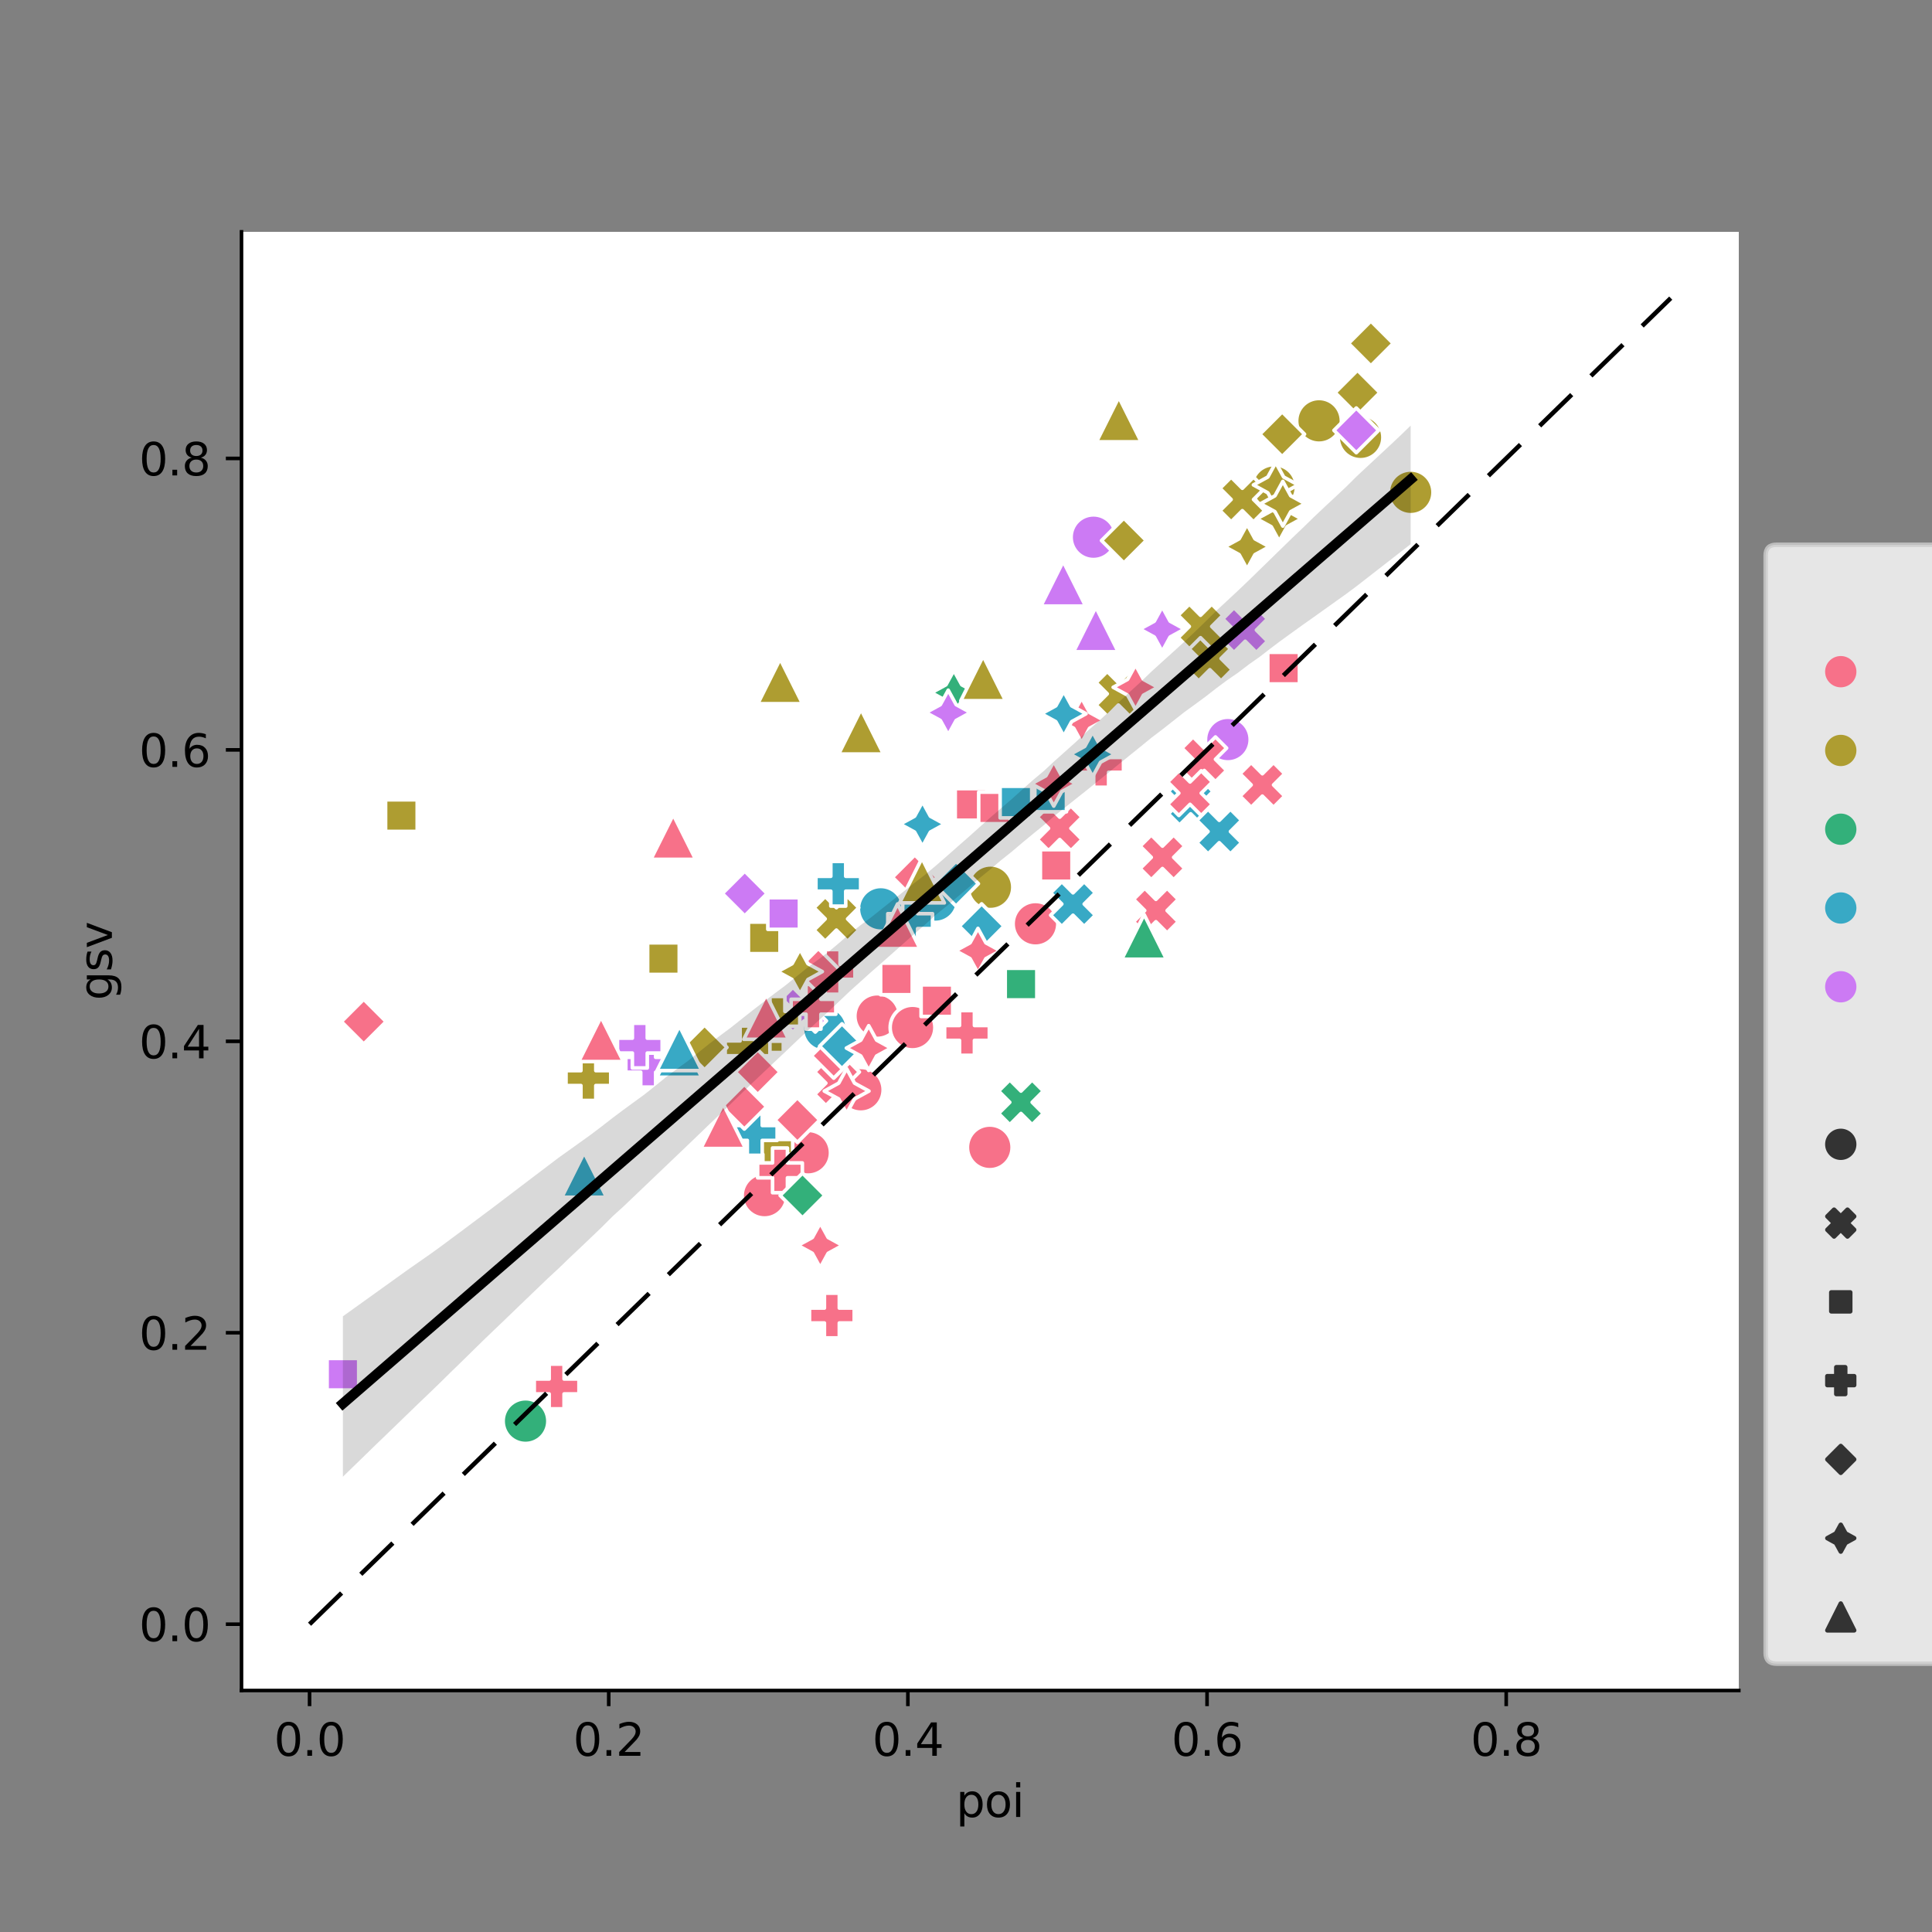 <?xml version="1.0" encoding="utf-8" standalone="no"?>
<!DOCTYPE svg PUBLIC "-//W3C//DTD SVG 1.1//EN"
  "http://www.w3.org/Graphics/SVG/1.1/DTD/svg11.dtd">
<svg xmlns:xlink="http://www.w3.org/1999/xlink" width="432pt" height="432pt" viewBox="0 0 432 432" xmlns="http://www.w3.org/2000/svg" version="1.1">
 <rect x="0" y="0" width="432" height="432" fill="#808080" stroke="none"/>
 <defs>
  <style type="text/css">*{stroke-linejoin: round; stroke-linecap: butt}</style>
 </defs>
 <g id="figure_1">
  <g id="patch_1">
   <path d="M 0 432 
L 432 432 
L 432 0 
L 0 0 
L 0 432 
z
" style="fill: none"/>
  </g>
  <g id="axes_1">
   <g id="patch_2">
    <path d="M 54 378 
L 388.8 378 
L 388.8 51.84 
L 54 51.84 
z
" style="fill: #ffffff"/>
   </g>
   <g id="PathCollection_1">
    <path d="M 180.703 262.761 
C 182.029 262.761 183.301 262.234 184.239 261.296 
C 185.176 260.358 185.703 259.087 185.703 257.761 
C 185.703 256.435 185.176 255.163 184.239 254.225 
C 183.301 253.287 182.029 252.761 180.703 252.761 
C 179.377 252.761 178.105 253.287 177.168 254.225 
C 176.23 255.163 175.703 256.435 175.703 257.761 
C 175.703 259.087 176.23 260.358 177.168 261.296 
C 178.105 262.234 179.377 262.761 180.703 262.761 
z
" clip-path="url(#p4951d3d5a1)" style="fill: #f77189; stroke: #ffffff; stroke-width: 0.8"/>
    <path d="M 231.536 211.567 
C 232.862 211.567 234.134 211.04 235.071 210.103 
C 236.009 209.165 236.536 207.893 236.536 206.567 
C 236.536 205.241 236.009 203.969 235.071 203.031 
C 234.134 202.094 232.862 201.567 231.536 201.567 
C 230.21 201.567 228.938 202.094 228 203.031 
C 227.063 203.969 226.536 205.241 226.536 206.567 
C 226.536 207.893 227.063 209.165 228 210.103 
C 228.938 211.04 230.21 211.567 231.536 211.567 
z
" clip-path="url(#p4951d3d5a1)" style="fill: #f77189; stroke: #ffffff; stroke-width: 0.8"/>
    <path d="M 170.951 272.348 
C 172.277 272.348 173.549 271.822 174.487 270.884 
C 175.424 269.946 175.951 268.675 175.951 267.348 
C 175.951 266.022 175.424 264.751 174.487 263.813 
C 173.549 262.875 172.277 262.348 170.951 262.348 
C 169.625 262.348 168.353 262.875 167.416 263.813 
C 166.478 264.751 165.951 266.022 165.951 267.348 
C 165.951 268.675 166.478 269.946 167.416 270.884 
C 168.353 271.822 169.625 272.348 170.951 272.348 
z
" clip-path="url(#p4951d3d5a1)" style="fill: #f77189; stroke: #ffffff; stroke-width: 0.8"/>
    <path d="M 315.427 115.091 
C 316.753 115.091 318.025 114.564 318.963 113.626 
C 319.9 112.688 320.427 111.417 320.427 110.091 
C 320.427 108.765 319.9 107.493 318.963 106.555 
C 318.025 105.617 316.753 105.091 315.427 105.091 
C 314.101 105.091 312.829 105.617 311.892 106.555 
C 310.954 107.493 310.427 108.765 310.427 110.091 
C 310.427 111.417 310.954 112.688 311.892 113.626 
C 312.829 114.564 314.101 115.091 315.427 115.091 
z
" clip-path="url(#p4951d3d5a1)" style="fill: #ae9d31; stroke: #ffffff; stroke-width: 0.8"/>
    <path d="M 284.882 113.903 
C 286.208 113.903 287.48 113.376 288.418 112.439 
C 289.355 111.501 289.882 110.229 289.882 108.903 
C 289.882 107.577 289.355 106.305 288.418 105.368 
C 287.48 104.43 286.208 103.903 284.882 103.903 
C 283.556 103.903 282.284 104.43 281.347 105.368 
C 280.409 106.305 279.882 107.577 279.882 108.903 
C 279.882 110.229 280.409 111.501 281.347 112.439 
C 282.284 113.376 283.556 113.903 284.882 113.903 
z
" clip-path="url(#p4951d3d5a1)" style="fill: #ae9d31; stroke: #ffffff; stroke-width: 0.8"/>
    <path d="M 221.468 203.389 
C 222.794 203.389 224.066 202.862 225.004 201.924 
C 225.941 200.986 226.468 199.715 226.468 198.389 
C 226.468 197.063 225.941 195.791 225.004 194.853 
C 224.066 193.915 222.794 193.389 221.468 193.389 
C 220.142 193.389 218.87 193.915 217.933 194.853 
C 216.995 195.791 216.468 197.063 216.468 198.389 
C 216.468 199.715 216.995 200.986 217.933 201.924 
C 218.87 202.862 220.142 203.389 221.468 203.389 
z
" clip-path="url(#p4951d3d5a1)" style="fill: #ae9d31; stroke: #ffffff; stroke-width: 0.8"/>
    <path d="M 294.939 99.101 
C 296.265 99.101 297.537 98.575 298.475 97.637 
C 299.413 96.699 299.939 95.427 299.939 94.101 
C 299.939 92.775 299.413 91.504 298.475 90.566 
C 297.537 89.628 296.265 89.101 294.939 89.101 
C 293.613 89.101 292.341 89.628 291.404 90.566 
C 290.466 91.504 289.939 92.775 289.939 94.101 
C 289.939 95.427 290.466 96.699 291.404 97.637 
C 292.341 98.575 293.613 99.101 294.939 99.101 
z
" clip-path="url(#p4951d3d5a1)" style="fill: #ae9d31; stroke: #ffffff; stroke-width: 0.8"/>
    <path d="M 304.223 102.798 
C 305.549 102.798 306.821 102.271 307.758 101.334 
C 308.696 100.396 309.223 99.124 309.223 97.798 
C 309.223 96.472 308.696 95.2 307.758 94.262 
C 306.821 93.325 305.549 92.798 304.223 92.798 
C 302.897 92.798 301.625 93.325 300.687 94.262 
C 299.75 95.2 299.223 96.472 299.223 97.798 
C 299.223 99.124 299.75 100.396 300.687 101.334 
C 301.625 102.271 302.897 102.798 304.223 102.798 
z
" clip-path="url(#p4951d3d5a1)" style="fill: #ae9d31; stroke: #ffffff; stroke-width: 0.8"/>
    <path d="M 117.505 322.764 
C 118.831 322.764 120.103 322.237 121.04 321.299 
C 121.978 320.362 122.505 319.09 122.505 317.764 
C 122.505 316.438 121.978 315.166 121.04 314.228 
C 120.103 313.291 118.831 312.764 117.505 312.764 
C 116.179 312.764 114.907 313.291 113.969 314.228 
C 113.032 315.166 112.505 316.438 112.505 317.764 
C 112.505 319.09 113.032 320.362 113.969 321.299 
C 114.907 322.237 116.179 322.764 117.505 322.764 
z
" clip-path="url(#p4951d3d5a1)" style="fill: #33b07a; stroke: #ffffff; stroke-width: 0.8"/>
    <path d="M 196.94 208.216 
C 198.266 208.216 199.538 207.689 200.475 206.751 
C 201.413 205.814 201.94 204.542 201.94 203.216 
C 201.94 201.89 201.413 200.618 200.475 199.68 
C 199.538 198.743 198.266 198.216 196.94 198.216 
C 195.614 198.216 194.342 198.743 193.404 199.68 
C 192.467 200.618 191.94 201.89 191.94 203.216 
C 191.94 204.542 192.467 205.814 193.404 206.751 
C 194.342 207.689 195.614 208.216 196.94 208.216 
z
" clip-path="url(#p4951d3d5a1)" style="fill: #38a9c5; stroke: #ffffff; stroke-width: 0.8"/>
    <path d="M 196.15 232.2 
C 197.476 232.2 198.747 231.673 199.685 230.735 
C 200.623 229.798 201.15 228.526 201.15 227.2 
C 201.15 225.874 200.623 224.602 199.685 223.664 
C 198.747 222.727 197.476 222.2 196.15 222.2 
C 194.823 222.2 193.552 222.727 192.614 223.664 
C 191.676 224.602 191.15 225.874 191.15 227.2 
C 191.15 228.526 191.676 229.798 192.614 230.735 
C 193.552 231.673 194.823 232.2 196.15 232.2 
z
" clip-path="url(#p4951d3d5a1)" style="fill: #f77189; stroke: #ffffff; stroke-width: 0.8"/>
    <path d="M 204.044 234.761 
C 205.37 234.761 206.641 234.234 207.579 233.297 
C 208.517 232.359 209.044 231.087 209.044 229.761 
C 209.044 228.435 208.517 227.163 207.579 226.226 
C 206.641 225.288 205.37 224.761 204.044 224.761 
C 202.718 224.761 201.446 225.288 200.508 226.226 
C 199.57 227.163 199.044 228.435 199.044 229.761 
C 199.044 231.087 199.57 232.359 200.508 233.297 
C 201.446 234.234 202.718 234.761 204.044 234.761 
z
" clip-path="url(#p4951d3d5a1)" style="fill: #f77189; stroke: #ffffff; stroke-width: 0.8"/>
    <path d="M 221.315 261.556 
C 222.641 261.556 223.913 261.029 224.851 260.092 
C 225.788 259.154 226.315 257.882 226.315 256.556 
C 226.315 255.23 225.788 253.958 224.851 253.021 
C 223.913 252.083 222.641 251.556 221.315 251.556 
C 219.989 251.556 218.717 252.083 217.78 253.021 
C 216.842 253.958 216.315 255.23 216.315 256.556 
C 216.315 257.882 216.842 259.154 217.78 260.092 
C 218.717 261.029 219.989 261.556 221.315 261.556 
z
" clip-path="url(#p4951d3d5a1)" style="fill: #f77189; stroke: #ffffff; stroke-width: 0.8"/>
    <path d="M 192.48 248.681 
C 193.806 248.681 195.077 248.154 196.015 247.216 
C 196.953 246.279 197.48 245.007 197.48 243.681 
C 197.48 242.355 196.953 241.083 196.015 240.145 
C 195.077 239.207 193.806 238.681 192.48 238.681 
C 191.154 238.681 189.882 239.207 188.944 240.145 
C 188.006 241.083 187.48 242.355 187.48 243.681 
C 187.48 245.007 188.006 246.279 188.944 247.216 
C 189.882 248.154 191.154 248.681 192.48 248.681 
z
" clip-path="url(#p4951d3d5a1)" style="fill: #f77189; stroke: #ffffff; stroke-width: 0.8"/>
    <path d="M 184.44 235.064 
C 185.766 235.064 187.037 234.537 187.975 233.6 
C 188.913 232.662 189.44 231.39 189.44 230.064 
C 189.44 228.738 188.913 227.466 187.975 226.529 
C 187.037 225.591 185.766 225.064 184.44 225.064 
C 183.114 225.064 181.842 225.591 180.904 226.529 
C 179.966 227.466 179.44 228.738 179.44 230.064 
C 179.44 231.39 179.966 232.662 180.904 233.6 
C 181.842 234.537 183.114 235.064 184.44 235.064 
z
" clip-path="url(#p4951d3d5a1)" style="fill: #38a9c5; stroke: #ffffff; stroke-width: 0.8"/>
    <path d="M 209.135 206.259 
C 210.461 206.259 211.733 205.732 212.67 204.794 
C 213.608 203.857 214.135 202.585 214.135 201.259 
C 214.135 199.933 213.608 198.661 212.67 197.723 
C 211.733 196.786 210.461 196.259 209.135 196.259 
C 207.809 196.259 206.537 196.786 205.599 197.723 
C 204.662 198.661 204.135 199.933 204.135 201.259 
C 204.135 202.585 204.662 203.857 205.599 204.794 
C 206.537 205.732 207.809 206.259 209.135 206.259 
z
" clip-path="url(#p4951d3d5a1)" style="fill: #38a9c5; stroke: #ffffff; stroke-width: 0.8"/>
    <path d="M 274.549 170.373 
C 275.875 170.373 277.147 169.846 278.084 168.908 
C 279.022 167.971 279.549 166.699 279.549 165.373 
C 279.549 164.047 279.022 162.775 278.084 161.837 
C 277.147 160.9 275.875 160.373 274.549 160.373 
C 273.223 160.373 271.951 160.9 271.013 161.837 
C 270.076 162.775 269.549 164.047 269.549 165.373 
C 269.549 166.699 270.076 167.971 271.013 168.908 
C 271.951 169.846 273.223 170.373 274.549 170.373 
z
" clip-path="url(#p4951d3d5a1)" style="fill: #cc7af4; stroke: #ffffff; stroke-width: 0.8"/>
    <path d="M 244.503 125.119 
C 245.829 125.119 247.101 124.592 248.039 123.655 
C 248.976 122.717 249.503 121.445 249.503 120.119 
C 249.503 118.793 248.976 117.521 248.039 116.583 
C 247.101 115.646 245.829 115.119 244.503 115.119 
C 243.177 115.119 241.905 115.646 240.968 116.583 
C 240.03 117.521 239.503 118.793 239.503 120.119 
C 239.503 121.445 240.03 122.717 240.968 123.655 
C 241.905 124.592 243.177 125.119 244.503 125.119 
z
" clip-path="url(#p4951d3d5a1)" style="fill: #cc7af4; stroke: #ffffff; stroke-width: 0.8"/>
    <path d="M 234.455 190.217 
L 236.955 187.717 
L 239.455 190.217 
L 241.955 187.717 
L 239.455 185.217 
L 241.955 182.717 
L 239.455 180.217 
L 236.955 182.717 
L 234.455 180.217 
L 231.955 182.717 
L 234.455 185.217 
L 231.955 187.717 
z
" clip-path="url(#p4951d3d5a1)" style="fill: #f77189; stroke: #ffffff; stroke-width: 0.8"/>
    <path d="M 184.669 247.196 
L 187.169 244.696 
L 189.669 247.196 
L 192.169 244.696 
L 189.669 242.196 
L 192.169 239.696 
L 189.669 237.196 
L 187.169 239.696 
L 184.669 237.196 
L 182.169 239.696 
L 184.669 242.196 
L 182.169 244.696 
z
" clip-path="url(#p4951d3d5a1)" style="fill: #f77189; stroke: #ffffff; stroke-width: 0.8"/>
    <path d="M 266.778 174.78 
L 269.278 172.28 
L 271.778 174.78 
L 274.278 172.28 
L 271.778 169.78 
L 274.278 167.28 
L 271.778 164.78 
L 269.278 167.28 
L 266.778 164.78 
L 264.278 167.28 
L 266.778 169.78 
L 264.278 172.28 
z
" clip-path="url(#p4951d3d5a1)" style="fill: #f77189; stroke: #ffffff; stroke-width: 0.8"/>
    <path d="M 275.289 116.686 
L 277.789 114.186 
L 280.289 116.686 
L 282.789 114.186 
L 280.289 111.686 
L 282.789 109.186 
L 280.289 106.686 
L 277.789 109.186 
L 275.289 106.686 
L 272.789 109.186 
L 275.289 111.686 
L 272.789 114.186 
z
" clip-path="url(#p4951d3d5a1)" style="fill: #ae9d31; stroke: #ffffff; stroke-width: 0.8"/>
    <path d="M 247.589 160.142 
L 250.089 157.642 
L 252.589 160.142 
L 255.089 157.642 
L 252.589 155.142 
L 255.089 152.642 
L 252.589 150.142 
L 250.089 152.642 
L 247.589 150.142 
L 245.089 152.642 
L 247.589 155.142 
L 245.089 157.642 
z
" clip-path="url(#p4951d3d5a1)" style="fill: #ae9d31; stroke: #ffffff; stroke-width: 0.8"/>
    <path d="M 184.522 210.467 
L 187.022 207.967 
L 189.522 210.467 
L 192.022 207.967 
L 189.522 205.467 
L 192.022 202.967 
L 189.522 200.467 
L 187.022 202.967 
L 184.522 200.467 
L 182.022 202.967 
L 184.522 205.467 
L 182.022 207.967 
z
" clip-path="url(#p4951d3d5a1)" style="fill: #ae9d31; stroke: #ffffff; stroke-width: 0.8"/>
    <path d="M 268.03 152.244 
L 270.53 149.744 
L 273.03 152.244 
L 275.53 149.744 
L 273.03 147.244 
L 275.53 144.744 
L 273.03 142.244 
L 270.53 144.744 
L 268.03 142.244 
L 265.53 144.744 
L 268.03 147.244 
L 265.53 149.744 
z
" clip-path="url(#p4951d3d5a1)" style="fill: #ae9d31; stroke: #ffffff; stroke-width: 0.8"/>
    <path d="M 265.941 145.082 
L 268.441 142.582 
L 270.941 145.082 
L 273.441 142.582 
L 270.941 140.082 
L 273.441 137.582 
L 270.941 135.082 
L 268.441 137.582 
L 265.941 135.082 
L 263.441 137.582 
L 265.941 140.082 
L 263.441 142.582 
z
" clip-path="url(#p4951d3d5a1)" style="fill: #ae9d31; stroke: #ffffff; stroke-width: 0.8"/>
    <path d="M 225.793 251.473 
L 228.293 248.973 
L 230.793 251.473 
L 233.293 248.973 
L 230.793 246.473 
L 233.293 243.973 
L 230.793 241.473 
L 228.293 243.973 
L 225.793 241.473 
L 223.293 243.973 
L 225.793 246.473 
L 223.293 248.973 
z
" clip-path="url(#p4951d3d5a1)" style="fill: #33b07a; stroke: #ffffff; stroke-width: 0.8"/>
    <path d="M 263.743 184.47 
L 266.243 181.97 
L 268.743 184.47 
L 271.243 181.97 
L 268.743 179.47 
L 271.243 176.97 
L 268.743 174.47 
L 266.243 176.97 
L 263.743 174.47 
L 261.243 176.97 
L 263.743 179.47 
L 261.243 181.97 
z
" clip-path="url(#p4951d3d5a1)" style="fill: #38a9c5; stroke: #ffffff; stroke-width: 0.8"/>
    <path d="M 279.767 180.511 
L 282.267 178.011 
L 284.767 180.511 
L 287.267 178.011 
L 284.767 175.511 
L 287.267 173.011 
L 284.767 170.511 
L 282.267 173.011 
L 279.767 170.511 
L 277.267 173.011 
L 279.767 175.511 
L 277.267 178.011 
z
" clip-path="url(#p4951d3d5a1)" style="fill: #f77189; stroke: #ffffff; stroke-width: 0.8"/>
    <path d="M 255.965 208.601 
L 258.465 206.101 
L 260.965 208.601 
L 263.465 206.101 
L 260.965 203.601 
L 263.465 201.101 
L 260.965 198.601 
L 258.465 201.101 
L 255.965 198.601 
L 253.465 201.101 
L 255.965 203.601 
L 253.465 206.101 
z
" clip-path="url(#p4951d3d5a1)" style="fill: #f77189; stroke: #ffffff; stroke-width: 0.8"/>
    <path d="M 257.43 196.702 
L 259.93 194.202 
L 262.43 196.702 
L 264.93 194.202 
L 262.43 191.702 
L 264.93 189.202 
L 262.43 186.702 
L 259.93 189.202 
L 257.43 186.702 
L 254.93 189.202 
L 257.43 191.702 
L 254.93 194.202 
z
" clip-path="url(#p4951d3d5a1)" style="fill: #f77189; stroke: #ffffff; stroke-width: 0.8"/>
    <path d="M 263.595 182.348 
L 266.095 179.848 
L 268.595 182.348 
L 271.095 179.848 
L 268.595 177.348 
L 271.095 174.848 
L 268.595 172.348 
L 266.095 174.848 
L 263.595 172.348 
L 261.095 174.848 
L 263.595 177.348 
L 261.095 179.848 
z
" clip-path="url(#p4951d3d5a1)" style="fill: #f77189; stroke: #ffffff; stroke-width: 0.8"/>
    <path d="M 237.427 207.143 
L 239.927 204.643 
L 242.427 207.143 
L 244.927 204.643 
L 242.427 202.143 
L 244.927 199.643 
L 242.427 197.143 
L 239.927 199.643 
L 237.427 197.143 
L 234.927 199.643 
L 237.427 202.143 
L 234.927 204.643 
z
" clip-path="url(#p4951d3d5a1)" style="fill: #38a9c5; stroke: #ffffff; stroke-width: 0.8"/>
    <path d="M 270.126 190.93 
L 272.626 188.43 
L 275.126 190.93 
L 277.626 188.43 
L 275.126 185.93 
L 277.626 183.43 
L 275.126 180.93 
L 272.626 183.43 
L 270.126 180.93 
L 267.626 183.43 
L 270.126 185.93 
L 267.626 188.43 
z
" clip-path="url(#p4951d3d5a1)" style="fill: #38a9c5; stroke: #ffffff; stroke-width: 0.8"/>
    <path d="M 275.929 145.883 
L 278.429 143.383 
L 280.929 145.883 
L 283.429 143.383 
L 280.929 140.883 
L 283.429 138.383 
L 280.929 135.883 
L 278.429 138.383 
L 275.929 135.883 
L 273.429 138.383 
L 275.929 140.883 
L 273.429 143.383 
z
" clip-path="url(#p4951d3d5a1)" style="fill: #cc7af4; stroke: #ffffff; stroke-width: 0.8"/>
    <path d="M 177.294 230.772 
L 179.794 228.272 
L 182.294 230.772 
L 184.794 228.272 
L 182.294 225.772 
L 184.794 223.272 
L 182.294 220.772 
L 179.794 223.272 
L 177.294 220.772 
L 174.794 223.272 
L 177.294 225.772 
L 174.794 228.272 
z
" clip-path="url(#p4951d3d5a1)" style="fill: #cc7af4; stroke: #ffffff; stroke-width: 0.8"/>
    <path d="M 196.908 215.357 
L 196.908 222.428 
L 203.979 222.428 
L 203.979 215.357 
z
" clip-path="url(#p4951d3d5a1)" style="fill: #f77189; stroke: #ffffff; stroke-width: 0.8"/>
    <path d="M 205.96 220.216 
L 205.96 227.287 
L 213.031 227.287 
L 213.031 220.216 
z
" clip-path="url(#p4951d3d5a1)" style="fill: #f77189; stroke: #ffffff; stroke-width: 0.8"/>
    <path d="M 144.812 210.821 
L 144.812 217.892 
L 151.883 217.892 
L 151.883 210.821 
z
" clip-path="url(#p4951d3d5a1)" style="fill: #ae9d31; stroke: #ffffff; stroke-width: 0.8"/>
    <path d="M 167.345 206.171 
L 167.345 213.242 
L 174.416 213.242 
L 174.416 206.171 
z
" clip-path="url(#p4951d3d5a1)" style="fill: #ae9d31; stroke: #ffffff; stroke-width: 0.8"/>
    <path d="M 86.217 178.835 
L 86.217 185.906 
L 93.288 185.906 
L 93.288 178.835 
z
" clip-path="url(#p4951d3d5a1)" style="fill: #ae9d31; stroke: #ffffff; stroke-width: 0.8"/>
    <path d="M 224.77 216.514 
L 224.77 223.585 
L 231.841 223.585 
L 231.841 216.514 
z
" clip-path="url(#p4951d3d5a1)" style="fill: #33b07a; stroke: #ffffff; stroke-width: 0.8"/>
    <path d="M 231.393 174.451 
L 231.393 181.522 
L 238.464 181.522 
L 238.464 174.451 
z
" clip-path="url(#p4951d3d5a1)" style="fill: #38a9c5; stroke: #ffffff; stroke-width: 0.8"/>
    <path d="M 283.485 145.861 
L 283.485 152.932 
L 290.556 152.932 
L 290.556 145.861 
z
" clip-path="url(#p4951d3d5a1)" style="fill: #f77189; stroke: #ffffff; stroke-width: 0.8"/>
    <path d="M 213.59 176.336 
L 213.59 183.407 
L 220.662 183.407 
L 220.662 176.336 
z
" clip-path="url(#p4951d3d5a1)" style="fill: #f77189; stroke: #ffffff; stroke-width: 0.8"/>
    <path d="M 232.635 189.99 
L 232.635 197.061 
L 239.706 197.061 
L 239.706 189.99 
z
" clip-path="url(#p4951d3d5a1)" style="fill: #f77189; stroke: #ffffff; stroke-width: 0.8"/>
    <path d="M 218.838 177.121 
L 218.838 184.192 
L 225.909 184.192 
L 225.909 177.121 
z
" clip-path="url(#p4951d3d5a1)" style="fill: #f77189; stroke: #ffffff; stroke-width: 0.8"/>
    <path d="M 164.259 232.708 
L 164.259 239.78 
L 171.33 239.78 
L 171.33 232.708 
z
" clip-path="url(#p4951d3d5a1)" style="fill: #38a9c5; stroke: #ffffff; stroke-width: 0.8"/>
    <path d="M 223.627 175.812 
L 223.627 182.883 
L 230.698 182.883 
L 230.698 175.812 
z
" clip-path="url(#p4951d3d5a1)" style="fill: #38a9c5; stroke: #ffffff; stroke-width: 0.8"/>
    <path d="M 171.684 200.732 
L 171.684 207.803 
L 178.755 207.803 
L 178.755 200.732 
z
" clip-path="url(#p4951d3d5a1)" style="fill: #cc7af4; stroke: #ffffff; stroke-width: 0.8"/>
    <path d="M 73.137 303.752 
L 73.137 310.823 
L 80.208 310.823 
L 80.208 303.752 
z
" clip-path="url(#p4951d3d5a1)" style="fill: #cc7af4; stroke: #ffffff; stroke-width: 0.8"/>
    <path d="M 122.795 315.019 
L 126.129 315.019 
L 126.129 311.685 
L 129.462 311.685 
L 129.462 308.352 
L 126.129 308.352 
L 126.129 305.019 
L 122.795 305.019 
L 122.795 308.352 
L 119.462 308.352 
L 119.462 311.685 
L 122.795 311.685 
z
" clip-path="url(#p4951d3d5a1)" style="fill: #f77189; stroke: #ffffff; stroke-width: 0.8"/>
    <path d="M 184.34 299.155 
L 187.673 299.155 
L 187.673 295.821 
L 191.006 295.821 
L 191.006 292.488 
L 187.673 292.488 
L 187.673 289.155 
L 184.34 289.155 
L 184.34 292.488 
L 181.006 292.488 
L 181.006 295.821 
L 184.34 295.821 
z
" clip-path="url(#p4951d3d5a1)" style="fill: #f77189; stroke: #ffffff; stroke-width: 0.8"/>
    <path d="M 180.227 230.111 
L 183.561 230.111 
L 183.561 226.777 
L 186.894 226.777 
L 186.894 223.444 
L 183.561 223.444 
L 183.561 220.111 
L 180.227 220.111 
L 180.227 223.444 
L 176.894 223.444 
L 176.894 226.777 
L 180.227 226.777 
z
" clip-path="url(#p4951d3d5a1)" style="fill: #f77189; stroke: #ffffff; stroke-width: 0.8"/>
    <path d="M 129.895 246.069 
L 133.228 246.069 
L 133.228 242.736 
L 136.561 242.736 
L 136.561 239.403 
L 133.228 239.403 
L 133.228 236.069 
L 129.895 236.069 
L 129.895 239.403 
L 126.561 239.403 
L 126.561 242.736 
L 129.895 242.736 
z
" clip-path="url(#p4951d3d5a1)" style="fill: #ae9d31; stroke: #ffffff; stroke-width: 0.8"/>
    <path d="M 168.484 238.68 
L 171.818 238.68 
L 171.818 235.347 
L 175.151 235.347 
L 175.151 232.013 
L 171.818 232.013 
L 171.818 228.68 
L 168.484 228.68 
L 168.484 232.013 
L 165.151 232.013 
L 165.151 235.347 
L 168.484 235.347 
z
" clip-path="url(#p4951d3d5a1)" style="fill: #ae9d31; stroke: #ffffff; stroke-width: 0.8"/>
    <path d="M 170.58 261.442 
L 173.914 261.442 
L 173.914 258.108 
L 177.247 258.108 
L 177.247 254.775 
L 173.914 254.775 
L 173.914 251.442 
L 170.58 251.442 
L 170.58 254.775 
L 167.247 254.775 
L 167.247 258.108 
L 170.58 258.108 
z
" clip-path="url(#p4951d3d5a1)" style="fill: #ae9d31; stroke: #ffffff; stroke-width: 0.8"/>
    <path d="M 165.489 239.411 
L 168.822 239.411 
L 168.822 236.078 
L 172.155 236.078 
L 172.155 232.744 
L 168.822 232.744 
L 168.822 229.411 
L 165.489 229.411 
L 165.489 232.744 
L 162.155 232.744 
L 162.155 236.078 
L 165.489 236.078 
z
" clip-path="url(#p4951d3d5a1)" style="fill: #ae9d31; stroke: #ffffff; stroke-width: 0.8"/>
    <path d="M 172.17 232.813 
L 175.503 232.813 
L 175.503 229.48 
L 178.836 229.48 
L 178.836 226.146 
L 175.503 226.146 
L 175.503 222.813 
L 172.17 222.813 
L 172.17 226.146 
L 168.836 226.146 
L 168.836 229.48 
L 172.17 229.48 
z
" clip-path="url(#p4951d3d5a1)" style="fill: #ae9d31; stroke: #ffffff; stroke-width: 0.8"/>
    <path d="M 185.774 202.608 
L 189.107 202.608 
L 189.107 199.275 
L 192.44 199.275 
L 192.44 195.941 
L 189.107 195.941 
L 189.107 192.608 
L 185.774 192.608 
L 185.774 195.941 
L 182.44 195.941 
L 182.44 199.275 
L 185.774 199.275 
z
" clip-path="url(#p4951d3d5a1)" style="fill: #38a9c5; stroke: #ffffff; stroke-width: 0.8"/>
    <path d="M 244.551 176.031 
L 247.885 176.031 
L 247.885 172.698 
L 251.218 172.698 
L 251.218 169.364 
L 247.885 169.364 
L 247.885 166.031 
L 244.551 166.031 
L 244.551 169.364 
L 241.218 169.364 
L 241.218 172.698 
L 244.551 172.698 
z
" clip-path="url(#p4951d3d5a1)" style="fill: #f77189; stroke: #ffffff; stroke-width: 0.8"/>
    <path d="M 172.742 266.694 
L 176.075 266.694 
L 176.075 263.361 
L 179.408 263.361 
L 179.408 260.028 
L 176.075 260.028 
L 176.075 256.694 
L 172.742 256.694 
L 172.742 260.028 
L 169.408 260.028 
L 169.408 263.361 
L 172.742 263.361 
z
" clip-path="url(#p4951d3d5a1)" style="fill: #f77189; stroke: #ffffff; stroke-width: 0.8"/>
    <path d="M 214.551 235.97 
L 217.885 235.97 
L 217.885 232.637 
L 221.218 232.637 
L 221.218 229.304 
L 217.885 229.304 
L 217.885 225.97 
L 214.551 225.97 
L 214.551 229.304 
L 211.218 229.304 
L 211.218 232.637 
L 214.551 232.637 
z
" clip-path="url(#p4951d3d5a1)" style="fill: #f77189; stroke: #ffffff; stroke-width: 0.8"/>
    <path d="M 184.509 222.323 
L 187.843 222.323 
L 187.843 218.99 
L 191.176 218.99 
L 191.176 215.656 
L 187.843 215.656 
L 187.843 212.323 
L 184.509 212.323 
L 184.509 215.656 
L 181.176 215.656 
L 181.176 218.99 
L 184.509 218.99 
z
" clip-path="url(#p4951d3d5a1)" style="fill: #f77189; stroke: #ffffff; stroke-width: 0.8"/>
    <path d="M 167.105 258.334 
L 170.438 258.334 
L 170.438 255.001 
L 173.772 255.001 
L 173.772 251.668 
L 170.438 251.668 
L 170.438 248.334 
L 167.105 248.334 
L 167.105 251.668 
L 163.772 251.668 
L 163.772 255.001 
L 167.105 255.001 
z
" clip-path="url(#p4951d3d5a1)" style="fill: #38a9c5; stroke: #ffffff; stroke-width: 0.8"/>
    <path d="M 201.848 210.966 
L 205.181 210.966 
L 205.181 207.633 
L 208.515 207.633 
L 208.515 204.299 
L 205.181 204.299 
L 205.181 200.966 
L 201.848 200.966 
L 201.848 204.299 
L 198.515 204.299 
L 198.515 207.633 
L 201.848 207.633 
z
" clip-path="url(#p4951d3d5a1)" style="fill: #38a9c5; stroke: #ffffff; stroke-width: 0.8"/>
    <path d="M 143.269 243.081 
L 146.603 243.081 
L 146.603 239.748 
L 149.936 239.748 
L 149.936 236.414 
L 146.603 236.414 
L 146.603 233.081 
L 143.269 233.081 
L 143.269 236.414 
L 139.936 236.414 
L 139.936 239.748 
L 143.269 239.748 
z
" clip-path="url(#p4951d3d5a1)" style="fill: #cc7af4; stroke: #ffffff; stroke-width: 0.8"/>
    <path d="M 141.399 238.801 
L 144.732 238.801 
L 144.732 235.468 
L 148.065 235.468 
L 148.065 232.134 
L 144.732 232.134 
L 144.732 228.801 
L 141.399 228.801 
L 141.399 232.134 
L 138.065 232.134 
L 138.065 235.468 
L 141.399 235.468 
z
" clip-path="url(#p4951d3d5a1)" style="fill: #cc7af4; stroke: #ffffff; stroke-width: 0.8"/>
    <path d="M 166.431 242.459 
L 161.431 247.459 
L 166.431 252.459 
L 171.431 247.459 
z
" clip-path="url(#p4951d3d5a1)" style="fill: #f77189; stroke: #ffffff; stroke-width: 0.8"/>
    <path d="M 81.336 223.438 
L 76.336 228.438 
L 81.336 233.438 
L 86.336 228.438 
z
" clip-path="url(#p4951d3d5a1)" style="fill: #f77189; stroke: #ffffff; stroke-width: 0.8"/>
    <path d="M 182.986 212.078 
L 177.986 217.078 
L 182.986 222.078 
L 187.986 217.078 
z
" clip-path="url(#p4951d3d5a1)" style="fill: #f77189; stroke: #ffffff; stroke-width: 0.8"/>
    <path d="M 306.531 71.789 
L 301.531 76.789 
L 306.531 81.789 
L 311.531 76.789 
z
" clip-path="url(#p4951d3d5a1)" style="fill: #ae9d31; stroke: #ffffff; stroke-width: 0.8"/>
    <path d="M 251.298 115.864 
L 246.298 120.864 
L 251.298 125.864 
L 256.298 120.864 
z
" clip-path="url(#p4951d3d5a1)" style="fill: #ae9d31; stroke: #ffffff; stroke-width: 0.8"/>
    <path d="M 157.551 229.206 
L 152.551 234.206 
L 157.551 239.206 
L 162.551 234.206 
z
" clip-path="url(#p4951d3d5a1)" style="fill: #ae9d31; stroke: #ffffff; stroke-width: 0.8"/>
    <path d="M 286.701 92.089 
L 281.701 97.089 
L 286.701 102.089 
L 291.701 97.089 
z
" clip-path="url(#p4951d3d5a1)" style="fill: #ae9d31; stroke: #ffffff; stroke-width: 0.8"/>
    <path d="M 303.539 82.791 
L 298.539 87.791 
L 303.539 92.791 
L 308.539 87.791 
z
" clip-path="url(#p4951d3d5a1)" style="fill: #ae9d31; stroke: #ffffff; stroke-width: 0.8"/>
    <path d="M 179.439 262.309 
L 174.439 267.309 
L 179.439 272.309 
L 184.439 267.309 
z
" clip-path="url(#p4951d3d5a1)" style="fill: #33b07a; stroke: #ffffff; stroke-width: 0.8"/>
    <path d="M 213.775 192.596 
L 208.775 197.596 
L 213.775 202.596 
L 218.775 197.596 
z
" clip-path="url(#p4951d3d5a1)" style="fill: #38a9c5; stroke: #ffffff; stroke-width: 0.8"/>
    <path d="M 204.553 191.161 
L 199.553 196.161 
L 204.553 201.161 
L 209.553 196.161 
z
" clip-path="url(#p4951d3d5a1)" style="fill: #f77189; stroke: #ffffff; stroke-width: 0.8"/>
    <path d="M 178.298 245.438 
L 173.298 250.438 
L 178.298 255.438 
L 183.298 250.438 
z
" clip-path="url(#p4951d3d5a1)" style="fill: #f77189; stroke: #ffffff; stroke-width: 0.8"/>
    <path d="M 186.422 231.085 
L 181.422 236.085 
L 186.422 241.085 
L 191.422 236.085 
z
" clip-path="url(#p4951d3d5a1)" style="fill: #f77189; stroke: #ffffff; stroke-width: 0.8"/>
    <path d="M 169.432 234.724 
L 164.432 239.724 
L 169.432 244.724 
L 174.432 239.724 
z
" clip-path="url(#p4951d3d5a1)" style="fill: #f77189; stroke: #ffffff; stroke-width: 0.8"/>
    <path d="M 188.266 228.926 
L 183.266 233.926 
L 188.266 238.926 
L 193.266 233.926 
z
" clip-path="url(#p4951d3d5a1)" style="fill: #38a9c5; stroke: #ffffff; stroke-width: 0.8"/>
    <path d="M 219.497 202.102 
L 214.497 207.102 
L 219.497 212.102 
L 224.497 207.102 
z
" clip-path="url(#p4951d3d5a1)" style="fill: #38a9c5; stroke: #ffffff; stroke-width: 0.8"/>
    <path d="M 303.27 91.227 
L 298.27 96.227 
L 303.27 101.227 
L 308.27 96.227 
z
" clip-path="url(#p4951d3d5a1)" style="fill: #cc7af4; stroke: #ffffff; stroke-width: 0.8"/>
    <path d="M 166.528 194.791 
L 161.528 199.791 
L 166.528 204.791 
L 171.528 199.791 
z
" clip-path="url(#p4951d3d5a1)" style="fill: #cc7af4; stroke: #ffffff; stroke-width: 0.8"/>
    <path d="M 183.411 273.476 
L 181.643 276.709 
L 178.411 278.476 
L 181.643 280.244 
L 183.411 283.476 
L 185.179 280.244 
L 188.411 278.476 
L 185.179 276.709 
z
" clip-path="url(#p4951d3d5a1)" style="fill: #f77189; stroke: #ffffff; stroke-width: 0.8"/>
    <path d="M 189.308 238.963 
L 187.54 242.195 
L 184.308 243.963 
L 187.54 245.731 
L 189.308 248.963 
L 191.075 245.731 
L 194.308 243.963 
L 191.075 242.195 
z
" clip-path="url(#p4951d3d5a1)" style="fill: #f77189; stroke: #ffffff; stroke-width: 0.8"/>
    <path d="M 218.675 207.588 
L 216.907 210.82 
L 213.675 212.588 
L 216.907 214.356 
L 218.675 217.588 
L 220.443 214.356 
L 223.675 212.588 
L 220.443 210.82 
z
" clip-path="url(#p4951d3d5a1)" style="fill: #f77189; stroke: #ffffff; stroke-width: 0.8"/>
    <path d="M 285.261 103.428 
L 283.493 106.66 
L 280.261 108.428 
L 283.493 110.195 
L 285.261 113.428 
L 287.029 110.195 
L 290.261 108.428 
L 287.029 106.66 
z
" clip-path="url(#p4951d3d5a1)" style="fill: #ae9d31; stroke: #ffffff; stroke-width: 0.8"/>
    <path d="M 278.843 117.25 
L 277.075 120.482 
L 273.843 122.25 
L 277.075 124.017 
L 278.843 127.25 
L 280.611 124.017 
L 283.843 122.25 
L 280.611 120.482 
z
" clip-path="url(#p4951d3d5a1)" style="fill: #ae9d31; stroke: #ffffff; stroke-width: 0.8"/>
    <path d="M 178.88 212.256 
L 177.113 215.488 
L 173.88 217.256 
L 177.113 219.024 
L 178.88 222.256 
L 180.648 219.024 
L 183.88 217.256 
L 180.648 215.488 
z
" clip-path="url(#p4951d3d5a1)" style="fill: #ae9d31; stroke: #ffffff; stroke-width: 0.8"/>
    <path d="M 286.023 111.01 
L 284.255 114.243 
L 281.023 116.01 
L 284.255 117.778 
L 286.023 121.01 
L 287.791 117.778 
L 291.023 116.01 
L 287.791 114.243 
z
" clip-path="url(#p4951d3d5a1)" style="fill: #ae9d31; stroke: #ffffff; stroke-width: 0.8"/>
    <path d="M 286.845 107.637 
L 285.078 110.869 
L 281.845 112.637 
L 285.078 114.404 
L 286.845 117.637 
L 288.613 114.404 
L 291.845 112.637 
L 288.613 110.869 
z
" clip-path="url(#p4951d3d5a1)" style="fill: #ae9d31; stroke: #ffffff; stroke-width: 0.8"/>
    <path d="M 213.282 149.888 
L 211.515 153.12 
L 208.282 154.888 
L 211.515 156.656 
L 213.282 159.888 
L 215.05 156.656 
L 218.282 154.888 
L 215.05 153.12 
z
" clip-path="url(#p4951d3d5a1)" style="fill: #33b07a; stroke: #ffffff; stroke-width: 0.8"/>
    <path d="M 244.32 163.665 
L 242.552 166.897 
L 239.32 168.665 
L 242.552 170.433 
L 244.32 173.665 
L 246.087 170.433 
L 249.32 168.665 
L 246.087 166.897 
z
" clip-path="url(#p4951d3d5a1)" style="fill: #38a9c5; stroke: #ffffff; stroke-width: 0.8"/>
    <path d="M 253.907 148.678 
L 252.139 151.911 
L 248.907 153.678 
L 252.139 155.446 
L 253.907 158.678 
L 255.675 155.446 
L 258.907 153.678 
L 255.675 151.911 
z
" clip-path="url(#p4951d3d5a1)" style="fill: #f77189; stroke: #ffffff; stroke-width: 0.8"/>
    <path d="M 241.859 156.075 
L 240.091 159.308 
L 236.859 161.075 
L 240.091 162.843 
L 241.859 166.075 
L 243.627 162.843 
L 246.859 161.075 
L 243.627 159.308 
z
" clip-path="url(#p4951d3d5a1)" style="fill: #f77189; stroke: #ffffff; stroke-width: 0.8"/>
    <path d="M 194.246 229.347 
L 192.478 232.579 
L 189.246 234.347 
L 192.478 236.115 
L 194.246 239.347 
L 196.013 236.115 
L 199.246 234.347 
L 196.013 232.579 
z
" clip-path="url(#p4951d3d5a1)" style="fill: #f77189; stroke: #ffffff; stroke-width: 0.8"/>
    <path d="M 235.625 170.252 
L 233.857 173.484 
L 230.625 175.252 
L 233.857 177.02 
L 235.625 180.252 
L 237.392 177.02 
L 240.625 175.252 
L 237.392 173.484 
z
" clip-path="url(#p4951d3d5a1)" style="fill: #f77189; stroke: #ffffff; stroke-width: 0.8"/>
    <path d="M 206.27 179.28 
L 204.502 182.513 
L 201.27 184.28 
L 204.502 186.048 
L 206.27 189.28 
L 208.038 186.048 
L 211.27 184.28 
L 208.038 182.513 
z
" clip-path="url(#p4951d3d5a1)" style="fill: #38a9c5; stroke: #ffffff; stroke-width: 0.8"/>
    <path d="M 237.848 154.594 
L 236.08 157.826 
L 232.848 159.594 
L 236.08 161.362 
L 237.848 164.594 
L 239.616 161.362 
L 242.848 159.594 
L 239.616 157.826 
z
" clip-path="url(#p4951d3d5a1)" style="fill: #38a9c5; stroke: #ffffff; stroke-width: 0.8"/>
    <path d="M 259.87 135.671 
L 258.102 138.904 
L 254.87 140.671 
L 258.102 142.439 
L 259.87 145.671 
L 261.638 142.439 
L 264.87 140.671 
L 261.638 138.904 
z
" clip-path="url(#p4951d3d5a1)" style="fill: #cc7af4; stroke: #ffffff; stroke-width: 0.8"/>
    <path d="M 212.029 154.328 
L 210.262 157.561 
L 207.029 159.328 
L 210.262 161.096 
L 212.029 164.328 
L 213.797 161.096 
L 217.029 159.328 
L 213.797 157.561 
z
" clip-path="url(#p4951d3d5a1)" style="fill: #cc7af4; stroke: #ffffff; stroke-width: 0.8"/>
    <path d="M 161.703 246.811 
L 156.703 256.811 
L 166.703 256.811 
z
" clip-path="url(#p4951d3d5a1)" style="fill: #f77189; stroke: #ffffff; stroke-width: 0.8"/>
    <path d="M 250.171 88.796 
L 245.171 98.796 
L 255.171 98.796 
z
" clip-path="url(#p4951d3d5a1)" style="fill: #ae9d31; stroke: #ffffff; stroke-width: 0.8"/>
    <path d="M 192.528 158.598 
L 187.528 168.598 
L 197.528 168.598 
z
" clip-path="url(#p4951d3d5a1)" style="fill: #ae9d31; stroke: #ffffff; stroke-width: 0.8"/>
    <path d="M 206.162 191.885 
L 201.162 201.885 
L 211.162 201.885 
z
" clip-path="url(#p4951d3d5a1)" style="fill: #ae9d31; stroke: #ffffff; stroke-width: 0.8"/>
    <path d="M 174.447 147.344 
L 169.447 157.344 
L 179.447 157.344 
z
" clip-path="url(#p4951d3d5a1)" style="fill: #ae9d31; stroke: #ffffff; stroke-width: 0.8"/>
    <path d="M 219.837 146.676 
L 214.837 156.676 
L 224.837 156.676 
z
" clip-path="url(#p4951d3d5a1)" style="fill: #ae9d31; stroke: #ffffff; stroke-width: 0.8"/>
    <path d="M 255.828 204.485 
L 250.828 214.485 
L 260.828 214.485 
z
" clip-path="url(#p4951d3d5a1)" style="fill: #33b07a; stroke: #ffffff; stroke-width: 0.8"/>
    <path d="M 151.897 230.867 
L 146.897 240.867 
L 156.897 240.867 
z
" clip-path="url(#p4951d3d5a1)" style="fill: #38a9c5; stroke: #ffffff; stroke-width: 0.8"/>
    <path d="M 200.7 202.115 
L 195.7 212.115 
L 205.7 212.115 
z
" clip-path="url(#p4951d3d5a1)" style="fill: #f77189; stroke: #ffffff; stroke-width: 0.8"/>
    <path d="M 134.395 227.37 
L 129.395 237.37 
L 139.395 237.37 
z
" clip-path="url(#p4951d3d5a1)" style="fill: #f77189; stroke: #ffffff; stroke-width: 0.8"/>
    <path d="M 150.538 182.154 
L 145.538 192.154 
L 155.538 192.154 
z
" clip-path="url(#p4951d3d5a1)" style="fill: #f77189; stroke: #ffffff; stroke-width: 0.8"/>
    <path d="M 171.314 222.386 
L 166.314 232.386 
L 176.314 232.386 
z
" clip-path="url(#p4951d3d5a1)" style="fill: #f77189; stroke: #ffffff; stroke-width: 0.8"/>
    <path d="M 130.624 257.714 
L 125.624 267.714 
L 135.624 267.714 
z
" clip-path="url(#p4951d3d5a1)" style="fill: #38a9c5; stroke: #ffffff; stroke-width: 0.8"/>
    <path d="M 151.919 229.384 
L 146.919 239.384 
L 156.919 239.384 
z
" clip-path="url(#p4951d3d5a1)" style="fill: #38a9c5; stroke: #ffffff; stroke-width: 0.8"/>
    <path d="M 245.033 135.742 
L 240.033 145.742 
L 250.033 145.742 
z
" clip-path="url(#p4951d3d5a1)" style="fill: #cc7af4; stroke: #ffffff; stroke-width: 0.8"/>
    <path d="M 237.737 125.519 
L 232.737 135.519 
L 242.737 135.519 
z
" clip-path="url(#p4951d3d5a1)" style="fill: #cc7af4; stroke: #ffffff; stroke-width: 0.8"/>
   </g>
   <g id="PathCollection_2"/>
   <g id="PathCollection_3"/>
   <g id="PathCollection_4"/>
   <g id="PathCollection_5"/>
   <g id="PathCollection_6"/>
   <g id="PathCollection_7"/>
   <g id="PathCollection_8"/>
   <g id="PathCollection_9"/>
   <g id="PathCollection_10"/>
   <g id="PathCollection_11"/>
   <g id="PathCollection_12"/>
   <g id="PathCollection_13"/>
   <g id="PathCollection_14">
    <defs>
     <path id="m9f216cfab3" d="M 0 0 
C 0 0 0 0 0 0 
C 0 0 0 0 0 0 
C 0 0 0 0 0 0 
C 0 0 0 0 0 0 
C 0 0 0 0 0 0 
C 0 0 0 0 0 0 
C 0 0 0 0 0 0 
C 0 0 0 0 0 0 
z
" style="stroke: #000000; stroke-opacity: 0.8"/>
    </defs>
    <g clip-path="url(#p4951d3d5a1)">
     <use xlink:href="#m9f216cfab3" x="180.703" y="257.761" style="fill-opacity: 0.8; stroke: #000000; stroke-opacity: 0.8"/>
     <use xlink:href="#m9f216cfab3" x="231.536" y="206.567" style="fill-opacity: 0.8; stroke: #000000; stroke-opacity: 0.8"/>
     <use xlink:href="#m9f216cfab3" x="170.951" y="267.348" style="fill-opacity: 0.8; stroke: #000000; stroke-opacity: 0.8"/>
     <use xlink:href="#m9f216cfab3" x="315.427" y="110.091" style="fill-opacity: 0.8; stroke: #000000; stroke-opacity: 0.8"/>
     <use xlink:href="#m9f216cfab3" x="284.882" y="108.903" style="fill-opacity: 0.8; stroke: #000000; stroke-opacity: 0.8"/>
     <use xlink:href="#m9f216cfab3" x="221.468" y="198.389" style="fill-opacity: 0.8; stroke: #000000; stroke-opacity: 0.8"/>
     <use xlink:href="#m9f216cfab3" x="294.939" y="94.101" style="fill-opacity: 0.8; stroke: #000000; stroke-opacity: 0.8"/>
     <use xlink:href="#m9f216cfab3" x="304.223" y="97.798" style="fill-opacity: 0.8; stroke: #000000; stroke-opacity: 0.8"/>
     <use xlink:href="#m9f216cfab3" x="117.505" y="317.764" style="fill-opacity: 0.8; stroke: #000000; stroke-opacity: 0.8"/>
     <use xlink:href="#m9f216cfab3" x="196.94" y="203.216" style="fill-opacity: 0.8; stroke: #000000; stroke-opacity: 0.8"/>
     <use xlink:href="#m9f216cfab3" x="196.15" y="227.2" style="fill-opacity: 0.8; stroke: #000000; stroke-opacity: 0.8"/>
     <use xlink:href="#m9f216cfab3" x="204.044" y="229.761" style="fill-opacity: 0.8; stroke: #000000; stroke-opacity: 0.8"/>
     <use xlink:href="#m9f216cfab3" x="221.315" y="256.556" style="fill-opacity: 0.8; stroke: #000000; stroke-opacity: 0.8"/>
     <use xlink:href="#m9f216cfab3" x="192.48" y="243.681" style="fill-opacity: 0.8; stroke: #000000; stroke-opacity: 0.8"/>
     <use xlink:href="#m9f216cfab3" x="184.44" y="230.064" style="fill-opacity: 0.8; stroke: #000000; stroke-opacity: 0.8"/>
     <use xlink:href="#m9f216cfab3" x="209.135" y="201.259" style="fill-opacity: 0.8; stroke: #000000; stroke-opacity: 0.8"/>
     <use xlink:href="#m9f216cfab3" x="274.549" y="165.373" style="fill-opacity: 0.8; stroke: #000000; stroke-opacity: 0.8"/>
     <use xlink:href="#m9f216cfab3" x="244.503" y="120.119" style="fill-opacity: 0.8; stroke: #000000; stroke-opacity: 0.8"/>
     <use xlink:href="#m9f216cfab3" x="236.955" y="185.217" style="fill-opacity: 0.8; stroke: #000000; stroke-opacity: 0.8"/>
     <use xlink:href="#m9f216cfab3" x="187.169" y="242.196" style="fill-opacity: 0.8; stroke: #000000; stroke-opacity: 0.8"/>
     <use xlink:href="#m9f216cfab3" x="269.278" y="169.78" style="fill-opacity: 0.8; stroke: #000000; stroke-opacity: 0.8"/>
     <use xlink:href="#m9f216cfab3" x="277.789" y="111.686" style="fill-opacity: 0.8; stroke: #000000; stroke-opacity: 0.8"/>
     <use xlink:href="#m9f216cfab3" x="250.089" y="155.142" style="fill-opacity: 0.8; stroke: #000000; stroke-opacity: 0.8"/>
     <use xlink:href="#m9f216cfab3" x="187.022" y="205.467" style="fill-opacity: 0.8; stroke: #000000; stroke-opacity: 0.8"/>
     <use xlink:href="#m9f216cfab3" x="270.53" y="147.244" style="fill-opacity: 0.8; stroke: #000000; stroke-opacity: 0.8"/>
     <use xlink:href="#m9f216cfab3" x="268.441" y="140.082" style="fill-opacity: 0.8; stroke: #000000; stroke-opacity: 0.8"/>
     <use xlink:href="#m9f216cfab3" x="228.293" y="246.473" style="fill-opacity: 0.8; stroke: #000000; stroke-opacity: 0.8"/>
     <use xlink:href="#m9f216cfab3" x="266.243" y="179.47" style="fill-opacity: 0.8; stroke: #000000; stroke-opacity: 0.8"/>
     <use xlink:href="#m9f216cfab3" x="282.267" y="175.511" style="fill-opacity: 0.8; stroke: #000000; stroke-opacity: 0.8"/>
     <use xlink:href="#m9f216cfab3" x="258.465" y="203.601" style="fill-opacity: 0.8; stroke: #000000; stroke-opacity: 0.8"/>
     <use xlink:href="#m9f216cfab3" x="259.93" y="191.702" style="fill-opacity: 0.8; stroke: #000000; stroke-opacity: 0.8"/>
     <use xlink:href="#m9f216cfab3" x="266.095" y="177.348" style="fill-opacity: 0.8; stroke: #000000; stroke-opacity: 0.8"/>
     <use xlink:href="#m9f216cfab3" x="239.927" y="202.143" style="fill-opacity: 0.8; stroke: #000000; stroke-opacity: 0.8"/>
     <use xlink:href="#m9f216cfab3" x="272.626" y="185.93" style="fill-opacity: 0.8; stroke: #000000; stroke-opacity: 0.8"/>
     <use xlink:href="#m9f216cfab3" x="278.429" y="140.883" style="fill-opacity: 0.8; stroke: #000000; stroke-opacity: 0.8"/>
     <use xlink:href="#m9f216cfab3" x="179.794" y="225.772" style="fill-opacity: 0.8; stroke: #000000; stroke-opacity: 0.8"/>
     <use xlink:href="#m9f216cfab3" x="200.443" y="218.892" style="fill-opacity: 0.8; stroke: #000000; stroke-opacity: 0.8"/>
     <use xlink:href="#m9f216cfab3" x="209.496" y="223.752" style="fill-opacity: 0.8; stroke: #000000; stroke-opacity: 0.8"/>
     <use xlink:href="#m9f216cfab3" x="148.348" y="214.357" style="fill-opacity: 0.8; stroke: #000000; stroke-opacity: 0.8"/>
     <use xlink:href="#m9f216cfab3" x="170.881" y="209.707" style="fill-opacity: 0.8; stroke: #000000; stroke-opacity: 0.8"/>
     <use xlink:href="#m9f216cfab3" x="89.753" y="182.37" style="fill-opacity: 0.8; stroke: #000000; stroke-opacity: 0.8"/>
     <use xlink:href="#m9f216cfab3" x="228.306" y="220.049" style="fill-opacity: 0.8; stroke: #000000; stroke-opacity: 0.8"/>
     <use xlink:href="#m9f216cfab3" x="234.929" y="177.987" style="fill-opacity: 0.8; stroke: #000000; stroke-opacity: 0.8"/>
     <use xlink:href="#m9f216cfab3" x="287.02" y="149.396" style="fill-opacity: 0.8; stroke: #000000; stroke-opacity: 0.8"/>
     <use xlink:href="#m9f216cfab3" x="217.126" y="179.871" style="fill-opacity: 0.8; stroke: #000000; stroke-opacity: 0.8"/>
     <use xlink:href="#m9f216cfab3" x="236.17" y="193.525" style="fill-opacity: 0.8; stroke: #000000; stroke-opacity: 0.8"/>
     <use xlink:href="#m9f216cfab3" x="222.373" y="180.656" style="fill-opacity: 0.8; stroke: #000000; stroke-opacity: 0.8"/>
     <use xlink:href="#m9f216cfab3" x="167.794" y="236.244" style="fill-opacity: 0.8; stroke: #000000; stroke-opacity: 0.8"/>
     <use xlink:href="#m9f216cfab3" x="227.163" y="179.347" style="fill-opacity: 0.8; stroke: #000000; stroke-opacity: 0.8"/>
     <use xlink:href="#m9f216cfab3" x="175.219" y="204.267" style="fill-opacity: 0.8; stroke: #000000; stroke-opacity: 0.8"/>
     <use xlink:href="#m9f216cfab3" x="76.673" y="307.287" style="fill-opacity: 0.8; stroke: #000000; stroke-opacity: 0.8"/>
     <use xlink:href="#m9f216cfab3" x="124.462" y="310.019" style="fill-opacity: 0.8; stroke: #000000; stroke-opacity: 0.8"/>
     <use xlink:href="#m9f216cfab3" x="186.006" y="294.155" style="fill-opacity: 0.8; stroke: #000000; stroke-opacity: 0.8"/>
     <use xlink:href="#m9f216cfab3" x="181.894" y="225.111" style="fill-opacity: 0.8; stroke: #000000; stroke-opacity: 0.8"/>
     <use xlink:href="#m9f216cfab3" x="131.561" y="241.069" style="fill-opacity: 0.8; stroke: #000000; stroke-opacity: 0.8"/>
     <use xlink:href="#m9f216cfab3" x="170.151" y="233.68" style="fill-opacity: 0.8; stroke: #000000; stroke-opacity: 0.8"/>
     <use xlink:href="#m9f216cfab3" x="172.247" y="256.442" style="fill-opacity: 0.8; stroke: #000000; stroke-opacity: 0.8"/>
     <use xlink:href="#m9f216cfab3" x="167.155" y="234.411" style="fill-opacity: 0.8; stroke: #000000; stroke-opacity: 0.8"/>
     <use xlink:href="#m9f216cfab3" x="173.836" y="227.813" style="fill-opacity: 0.8; stroke: #000000; stroke-opacity: 0.8"/>
     <use xlink:href="#m9f216cfab3" x="187.44" y="197.608" style="fill-opacity: 0.8; stroke: #000000; stroke-opacity: 0.8"/>
     <use xlink:href="#m9f216cfab3" x="246.218" y="171.031" style="fill-opacity: 0.8; stroke: #000000; stroke-opacity: 0.8"/>
     <use xlink:href="#m9f216cfab3" x="174.408" y="261.694" style="fill-opacity: 0.8; stroke: #000000; stroke-opacity: 0.8"/>
     <use xlink:href="#m9f216cfab3" x="216.218" y="230.97" style="fill-opacity: 0.8; stroke: #000000; stroke-opacity: 0.8"/>
     <use xlink:href="#m9f216cfab3" x="186.176" y="217.323" style="fill-opacity: 0.8; stroke: #000000; stroke-opacity: 0.8"/>
     <use xlink:href="#m9f216cfab3" x="168.772" y="253.334" style="fill-opacity: 0.8; stroke: #000000; stroke-opacity: 0.8"/>
     <use xlink:href="#m9f216cfab3" x="203.515" y="205.966" style="fill-opacity: 0.8; stroke: #000000; stroke-opacity: 0.8"/>
     <use xlink:href="#m9f216cfab3" x="144.936" y="238.081" style="fill-opacity: 0.8; stroke: #000000; stroke-opacity: 0.8"/>
     <use xlink:href="#m9f216cfab3" x="143.065" y="233.801" style="fill-opacity: 0.8; stroke: #000000; stroke-opacity: 0.8"/>
     <use xlink:href="#m9f216cfab3" x="166.431" y="247.459" style="fill-opacity: 0.8; stroke: #000000; stroke-opacity: 0.8"/>
     <use xlink:href="#m9f216cfab3" x="81.336" y="228.438" style="fill-opacity: 0.8; stroke: #000000; stroke-opacity: 0.8"/>
     <use xlink:href="#m9f216cfab3" x="182.986" y="217.078" style="fill-opacity: 0.8; stroke: #000000; stroke-opacity: 0.8"/>
     <use xlink:href="#m9f216cfab3" x="306.531" y="76.789" style="fill-opacity: 0.8; stroke: #000000; stroke-opacity: 0.8"/>
     <use xlink:href="#m9f216cfab3" x="251.298" y="120.864" style="fill-opacity: 0.8; stroke: #000000; stroke-opacity: 0.8"/>
     <use xlink:href="#m9f216cfab3" x="157.551" y="234.206" style="fill-opacity: 0.8; stroke: #000000; stroke-opacity: 0.8"/>
     <use xlink:href="#m9f216cfab3" x="286.701" y="97.089" style="fill-opacity: 0.8; stroke: #000000; stroke-opacity: 0.8"/>
     <use xlink:href="#m9f216cfab3" x="303.539" y="87.791" style="fill-opacity: 0.8; stroke: #000000; stroke-opacity: 0.8"/>
     <use xlink:href="#m9f216cfab3" x="179.439" y="267.309" style="fill-opacity: 0.8; stroke: #000000; stroke-opacity: 0.8"/>
     <use xlink:href="#m9f216cfab3" x="213.775" y="197.596" style="fill-opacity: 0.8; stroke: #000000; stroke-opacity: 0.8"/>
     <use xlink:href="#m9f216cfab3" x="204.553" y="196.161" style="fill-opacity: 0.8; stroke: #000000; stroke-opacity: 0.8"/>
     <use xlink:href="#m9f216cfab3" x="178.298" y="250.438" style="fill-opacity: 0.8; stroke: #000000; stroke-opacity: 0.8"/>
     <use xlink:href="#m9f216cfab3" x="186.422" y="236.085" style="fill-opacity: 0.8; stroke: #000000; stroke-opacity: 0.8"/>
     <use xlink:href="#m9f216cfab3" x="169.432" y="239.724" style="fill-opacity: 0.8; stroke: #000000; stroke-opacity: 0.8"/>
     <use xlink:href="#m9f216cfab3" x="188.266" y="233.926" style="fill-opacity: 0.8; stroke: #000000; stroke-opacity: 0.8"/>
     <use xlink:href="#m9f216cfab3" x="219.497" y="207.102" style="fill-opacity: 0.8; stroke: #000000; stroke-opacity: 0.8"/>
     <use xlink:href="#m9f216cfab3" x="303.27" y="96.227" style="fill-opacity: 0.8; stroke: #000000; stroke-opacity: 0.8"/>
     <use xlink:href="#m9f216cfab3" x="166.528" y="199.791" style="fill-opacity: 0.8; stroke: #000000; stroke-opacity: 0.8"/>
     <use xlink:href="#m9f216cfab3" x="183.411" y="278.476" style="fill-opacity: 0.8; stroke: #000000; stroke-opacity: 0.8"/>
     <use xlink:href="#m9f216cfab3" x="189.308" y="243.963" style="fill-opacity: 0.8; stroke: #000000; stroke-opacity: 0.8"/>
     <use xlink:href="#m9f216cfab3" x="218.675" y="212.588" style="fill-opacity: 0.8; stroke: #000000; stroke-opacity: 0.8"/>
     <use xlink:href="#m9f216cfab3" x="285.261" y="108.428" style="fill-opacity: 0.8; stroke: #000000; stroke-opacity: 0.8"/>
     <use xlink:href="#m9f216cfab3" x="278.843" y="122.25" style="fill-opacity: 0.8; stroke: #000000; stroke-opacity: 0.8"/>
     <use xlink:href="#m9f216cfab3" x="178.88" y="217.256" style="fill-opacity: 0.8; stroke: #000000; stroke-opacity: 0.8"/>
     <use xlink:href="#m9f216cfab3" x="286.023" y="116.01" style="fill-opacity: 0.8; stroke: #000000; stroke-opacity: 0.8"/>
     <use xlink:href="#m9f216cfab3" x="286.845" y="112.637" style="fill-opacity: 0.8; stroke: #000000; stroke-opacity: 0.8"/>
     <use xlink:href="#m9f216cfab3" x="213.282" y="154.888" style="fill-opacity: 0.8; stroke: #000000; stroke-opacity: 0.8"/>
     <use xlink:href="#m9f216cfab3" x="244.32" y="168.665" style="fill-opacity: 0.8; stroke: #000000; stroke-opacity: 0.8"/>
     <use xlink:href="#m9f216cfab3" x="253.907" y="153.678" style="fill-opacity: 0.8; stroke: #000000; stroke-opacity: 0.8"/>
     <use xlink:href="#m9f216cfab3" x="241.859" y="161.075" style="fill-opacity: 0.8; stroke: #000000; stroke-opacity: 0.8"/>
     <use xlink:href="#m9f216cfab3" x="194.246" y="234.347" style="fill-opacity: 0.8; stroke: #000000; stroke-opacity: 0.8"/>
     <use xlink:href="#m9f216cfab3" x="235.625" y="175.252" style="fill-opacity: 0.8; stroke: #000000; stroke-opacity: 0.8"/>
     <use xlink:href="#m9f216cfab3" x="206.27" y="184.28" style="fill-opacity: 0.8; stroke: #000000; stroke-opacity: 0.8"/>
     <use xlink:href="#m9f216cfab3" x="237.848" y="159.594" style="fill-opacity: 0.8; stroke: #000000; stroke-opacity: 0.8"/>
     <use xlink:href="#m9f216cfab3" x="259.87" y="140.671" style="fill-opacity: 0.8; stroke: #000000; stroke-opacity: 0.8"/>
     <use xlink:href="#m9f216cfab3" x="212.029" y="159.328" style="fill-opacity: 0.8; stroke: #000000; stroke-opacity: 0.8"/>
     <use xlink:href="#m9f216cfab3" x="161.703" y="251.811" style="fill-opacity: 0.8; stroke: #000000; stroke-opacity: 0.8"/>
     <use xlink:href="#m9f216cfab3" x="250.171" y="93.796" style="fill-opacity: 0.8; stroke: #000000; stroke-opacity: 0.8"/>
     <use xlink:href="#m9f216cfab3" x="192.528" y="163.598" style="fill-opacity: 0.8; stroke: #000000; stroke-opacity: 0.8"/>
     <use xlink:href="#m9f216cfab3" x="206.162" y="196.885" style="fill-opacity: 0.8; stroke: #000000; stroke-opacity: 0.8"/>
     <use xlink:href="#m9f216cfab3" x="174.447" y="152.344" style="fill-opacity: 0.8; stroke: #000000; stroke-opacity: 0.8"/>
     <use xlink:href="#m9f216cfab3" x="219.837" y="151.676" style="fill-opacity: 0.8; stroke: #000000; stroke-opacity: 0.8"/>
     <use xlink:href="#m9f216cfab3" x="255.828" y="209.485" style="fill-opacity: 0.8; stroke: #000000; stroke-opacity: 0.8"/>
     <use xlink:href="#m9f216cfab3" x="151.897" y="235.867" style="fill-opacity: 0.8; stroke: #000000; stroke-opacity: 0.8"/>
     <use xlink:href="#m9f216cfab3" x="200.7" y="207.115" style="fill-opacity: 0.8; stroke: #000000; stroke-opacity: 0.8"/>
     <use xlink:href="#m9f216cfab3" x="134.395" y="232.37" style="fill-opacity: 0.8; stroke: #000000; stroke-opacity: 0.8"/>
     <use xlink:href="#m9f216cfab3" x="150.538" y="187.154" style="fill-opacity: 0.8; stroke: #000000; stroke-opacity: 0.8"/>
     <use xlink:href="#m9f216cfab3" x="171.314" y="227.386" style="fill-opacity: 0.8; stroke: #000000; stroke-opacity: 0.8"/>
     <use xlink:href="#m9f216cfab3" x="130.624" y="262.714" style="fill-opacity: 0.8; stroke: #000000; stroke-opacity: 0.8"/>
     <use xlink:href="#m9f216cfab3" x="151.919" y="234.384" style="fill-opacity: 0.8; stroke: #000000; stroke-opacity: 0.8"/>
     <use xlink:href="#m9f216cfab3" x="245.033" y="140.742" style="fill-opacity: 0.8; stroke: #000000; stroke-opacity: 0.8"/>
     <use xlink:href="#m9f216cfab3" x="237.737" y="130.519" style="fill-opacity: 0.8; stroke: #000000; stroke-opacity: 0.8"/>
    </g>
   </g>
   <g id="PolyCollection_1">
    <path d="M 76.673 294.337 
L 76.673 330.193 
L 79.085 327.856 
L 81.496 325.517 
L 83.908 323.163 
L 86.32 320.845 
L 88.731 318.51 
L 91.143 316.174 
L 93.554 313.839 
L 95.966 311.534 
L 98.378 309.204 
L 100.789 306.826 
L 103.201 304.487 
L 105.613 302.119 
L 108.024 299.752 
L 110.436 297.434 
L 112.848 295.13 
L 115.259 292.803 
L 117.671 290.483 
L 120.083 288.166 
L 122.494 285.849 
L 124.906 283.617 
L 127.318 281.286 
L 129.729 279.012 
L 132.141 276.711 
L 134.553 274.408 
L 136.964 271.988 
L 139.376 269.802 
L 141.788 267.503 
L 144.199 265.2 
L 146.611 262.896 
L 149.023 260.593 
L 151.434 258.29 
L 153.846 255.987 
L 156.258 253.672 
L 158.669 251.342 
L 161.081 249.057 
L 163.493 246.75 
L 165.904 244.392 
L 168.316 242.063 
L 170.728 239.783 
L 173.139 237.503 
L 175.551 235.233 
L 177.963 232.928 
L 180.374 230.658 
L 182.786 228.414 
L 185.198 226.211 
L 187.609 223.934 
L 190.021 221.641 
L 192.432 219.471 
L 194.844 217.298 
L 197.256 215.195 
L 199.667 213.061 
L 202.079 210.92 
L 204.491 208.764 
L 206.902 206.692 
L 209.314 204.505 
L 211.726 202.561 
L 214.137 200.509 
L 216.549 198.47 
L 218.961 196.407 
L 221.372 194.443 
L 223.784 192.388 
L 226.196 190.469 
L 228.607 188.421 
L 231.019 186.433 
L 233.431 184.472 
L 235.842 182.377 
L 238.254 180.46 
L 240.666 178.543 
L 243.077 176.627 
L 245.489 174.681 
L 247.901 172.722 
L 250.312 170.759 
L 252.724 168.806 
L 255.136 166.867 
L 257.547 164.89 
L 259.959 163.063 
L 262.371 161.164 
L 264.782 159.26 
L 267.194 157.514 
L 269.606 155.734 
L 272.017 153.855 
L 274.429 152.065 
L 276.841 150.408 
L 279.252 148.564 
L 281.664 146.871 
L 284.075 145.006 
L 286.487 143.194 
L 288.899 141.451 
L 291.31 139.71 
L 293.722 138.007 
L 296.134 136.286 
L 298.545 134.565 
L 300.957 132.844 
L 303.369 131.049 
L 305.78 129.175 
L 308.192 127.296 
L 310.604 125.418 
L 313.015 123.541 
L 315.427 121.667 
L 315.427 95.162 
L 315.427 95.162 
L 313.015 97.501 
L 310.604 99.759 
L 308.192 102.006 
L 305.78 104.254 
L 303.369 106.502 
L 300.957 108.898 
L 298.545 111.16 
L 296.134 113.4 
L 293.722 115.687 
L 291.31 118.039 
L 288.899 120.337 
L 286.487 122.689 
L 284.075 125.043 
L 281.664 127.393 
L 279.252 129.743 
L 276.841 132.051 
L 274.429 134.294 
L 272.017 136.537 
L 269.606 138.924 
L 267.194 141.261 
L 264.782 143.539 
L 262.371 145.726 
L 259.959 147.905 
L 257.547 150.088 
L 255.136 152.411 
L 252.724 154.624 
L 250.312 156.875 
L 247.901 159.211 
L 245.489 161.41 
L 243.077 163.543 
L 240.666 165.817 
L 238.254 167.978 
L 235.842 170.128 
L 233.431 172.366 
L 231.019 174.391 
L 228.607 176.528 
L 226.196 178.706 
L 223.784 180.774 
L 221.372 182.857 
L 218.961 185.016 
L 216.549 187.181 
L 214.137 189.29 
L 211.726 191.423 
L 209.314 193.518 
L 206.902 195.552 
L 204.491 197.406 
L 202.079 199.33 
L 199.667 201.232 
L 197.256 203.147 
L 194.844 205.075 
L 192.432 206.87 
L 190.021 208.761 
L 187.609 210.865 
L 185.198 212.881 
L 182.786 214.696 
L 180.374 216.501 
L 177.963 218.451 
L 175.551 220.397 
L 173.139 222.2 
L 170.728 224.035 
L 168.316 225.897 
L 165.904 227.804 
L 163.493 229.721 
L 161.081 231.518 
L 158.669 233.329 
L 156.258 235.27 
L 153.846 237.211 
L 151.434 238.966 
L 149.023 240.765 
L 146.611 242.733 
L 144.199 244.65 
L 141.788 246.412 
L 139.376 248.172 
L 136.964 249.982 
L 134.553 251.859 
L 132.141 253.686 
L 129.729 255.419 
L 127.318 257.143 
L 124.906 258.868 
L 122.494 260.693 
L 120.083 262.523 
L 117.671 264.354 
L 115.259 266.185 
L 112.848 268.02 
L 110.436 269.854 
L 108.024 271.66 
L 105.613 273.459 
L 103.201 275.271 
L 100.789 277.055 
L 98.378 278.85 
L 95.966 280.584 
L 93.554 282.265 
L 91.143 283.952 
L 88.731 285.683 
L 86.32 287.414 
L 83.908 289.145 
L 81.496 290.876 
L 79.085 292.606 
L 76.673 294.337 
z
" clip-path="url(#p4951d3d5a1)" style="fill-opacity: 0.15"/>
   </g>
   <g id="matplotlib.axis_1">
    <g id="xtick_1">
     <g id="line2d_1">
      <defs>
       <path id="me55e2aafc9" d="M 0 0 
L 0 3.5 
" style="stroke: #000000; stroke-width: 0.8"/>
      </defs>
      <g>
       <use xlink:href="#me55e2aafc9" x="69.218" y="378" style="stroke: #000000; stroke-width: 0.8"/>
      </g>
     </g>
     <g id="text_1">
      <!-- 0.0 -->
      <g transform="translate(61.267 392.598)scale(0.1 -0.1)">
       <defs>
        <path id="DejaVuSans-30" d="M 2034 4250 
Q 1547 4250 1301 3770 
Q 1056 3291 1056 2328 
Q 1056 1369 1301 889 
Q 1547 409 2034 409 
Q 2525 409 2770 889 
Q 3016 1369 3016 2328 
Q 3016 3291 2770 3770 
Q 2525 4250 2034 4250 
z
M 2034 4750 
Q 2819 4750 3233 4129 
Q 3647 3509 3647 2328 
Q 3647 1150 3233 529 
Q 2819 -91 2034 -91 
Q 1250 -91 836 529 
Q 422 1150 422 2328 
Q 422 3509 836 4129 
Q 1250 4750 2034 4750 
z
" transform="scale(0.016)"/>
        <path id="DejaVuSans-2e" d="M 684 794 
L 1344 794 
L 1344 0 
L 684 0 
L 684 794 
z
" transform="scale(0.016)"/>
       </defs>
       <use xlink:href="#DejaVuSans-30"/>
       <use xlink:href="#DejaVuSans-2e" x="63.623"/>
       <use xlink:href="#DejaVuSans-30" x="95.41"/>
      </g>
     </g>
    </g>
    <g id="xtick_2">
     <g id="line2d_2">
      <g>
       <use xlink:href="#me55e2aafc9" x="136.111" y="378" style="stroke: #000000; stroke-width: 0.8"/>
      </g>
     </g>
     <g id="text_2">
      <!-- 0.2 -->
      <g transform="translate(128.16 392.598)scale(0.1 -0.1)">
       <defs>
        <path id="DejaVuSans-32" d="M 1228 531 
L 3431 531 
L 3431 0 
L 469 0 
L 469 531 
Q 828 903 1448 1529 
Q 2069 2156 2228 2338 
Q 2531 2678 2651 2914 
Q 2772 3150 2772 3378 
Q 2772 3750 2511 3984 
Q 2250 4219 1831 4219 
Q 1534 4219 1204 4116 
Q 875 4013 500 3803 
L 500 4441 
Q 881 4594 1212 4672 
Q 1544 4750 1819 4750 
Q 2544 4750 2975 4387 
Q 3406 4025 3406 3419 
Q 3406 3131 3298 2873 
Q 3191 2616 2906 2266 
Q 2828 2175 2409 1742 
Q 1991 1309 1228 531 
z
" transform="scale(0.016)"/>
       </defs>
       <use xlink:href="#DejaVuSans-30"/>
       <use xlink:href="#DejaVuSans-2e" x="63.623"/>
       <use xlink:href="#DejaVuSans-32" x="95.41"/>
      </g>
     </g>
    </g>
    <g id="xtick_3">
     <g id="line2d_3">
      <g>
       <use xlink:href="#me55e2aafc9" x="203.004" y="378" style="stroke: #000000; stroke-width: 0.8"/>
      </g>
     </g>
     <g id="text_3">
      <!-- 0.4 -->
      <g transform="translate(195.053 392.598)scale(0.1 -0.1)">
       <defs>
        <path id="DejaVuSans-34" d="M 2419 4116 
L 825 1625 
L 2419 1625 
L 2419 4116 
z
M 2253 4666 
L 3047 4666 
L 3047 1625 
L 3713 1625 
L 3713 1100 
L 3047 1100 
L 3047 0 
L 2419 0 
L 2419 1100 
L 313 1100 
L 313 1709 
L 2253 4666 
z
" transform="scale(0.016)"/>
       </defs>
       <use xlink:href="#DejaVuSans-30"/>
       <use xlink:href="#DejaVuSans-2e" x="63.623"/>
       <use xlink:href="#DejaVuSans-34" x="95.41"/>
      </g>
     </g>
    </g>
    <g id="xtick_4">
     <g id="line2d_4">
      <g>
       <use xlink:href="#me55e2aafc9" x="269.898" y="378" style="stroke: #000000; stroke-width: 0.8"/>
      </g>
     </g>
     <g id="text_4">
      <!-- 0.6 -->
      <g transform="translate(261.946 392.598)scale(0.1 -0.1)">
       <defs>
        <path id="DejaVuSans-36" d="M 2113 2584 
Q 1688 2584 1439 2293 
Q 1191 2003 1191 1497 
Q 1191 994 1439 701 
Q 1688 409 2113 409 
Q 2538 409 2786 701 
Q 3034 994 3034 1497 
Q 3034 2003 2786 2293 
Q 2538 2584 2113 2584 
z
M 3366 4563 
L 3366 3988 
Q 3128 4100 2886 4159 
Q 2644 4219 2406 4219 
Q 1781 4219 1451 3797 
Q 1122 3375 1075 2522 
Q 1259 2794 1537 2939 
Q 1816 3084 2150 3084 
Q 2853 3084 3261 2657 
Q 3669 2231 3669 1497 
Q 3669 778 3244 343 
Q 2819 -91 2113 -91 
Q 1303 -91 875 529 
Q 447 1150 447 2328 
Q 447 3434 972 4092 
Q 1497 4750 2381 4750 
Q 2619 4750 2861 4703 
Q 3103 4656 3366 4563 
z
" transform="scale(0.016)"/>
       </defs>
       <use xlink:href="#DejaVuSans-30"/>
       <use xlink:href="#DejaVuSans-2e" x="63.623"/>
       <use xlink:href="#DejaVuSans-36" x="95.41"/>
      </g>
     </g>
    </g>
    <g id="xtick_5">
     <g id="line2d_5">
      <g>
       <use xlink:href="#me55e2aafc9" x="336.791" y="378" style="stroke: #000000; stroke-width: 0.8"/>
      </g>
     </g>
     <g id="text_5">
      <!-- 0.8 -->
      <g transform="translate(328.839 392.598)scale(0.1 -0.1)">
       <defs>
        <path id="DejaVuSans-38" d="M 2034 2216 
Q 1584 2216 1326 1975 
Q 1069 1734 1069 1313 
Q 1069 891 1326 650 
Q 1584 409 2034 409 
Q 2484 409 2743 651 
Q 3003 894 3003 1313 
Q 3003 1734 2745 1975 
Q 2488 2216 2034 2216 
z
M 1403 2484 
Q 997 2584 770 2862 
Q 544 3141 544 3541 
Q 544 4100 942 4425 
Q 1341 4750 2034 4750 
Q 2731 4750 3128 4425 
Q 3525 4100 3525 3541 
Q 3525 3141 3298 2862 
Q 3072 2584 2669 2484 
Q 3125 2378 3379 2068 
Q 3634 1759 3634 1313 
Q 3634 634 3220 271 
Q 2806 -91 2034 -91 
Q 1263 -91 848 271 
Q 434 634 434 1313 
Q 434 1759 690 2068 
Q 947 2378 1403 2484 
z
M 1172 3481 
Q 1172 3119 1398 2916 
Q 1625 2713 2034 2713 
Q 2441 2713 2670 2916 
Q 2900 3119 2900 3481 
Q 2900 3844 2670 4047 
Q 2441 4250 2034 4250 
Q 1625 4250 1398 4047 
Q 1172 3844 1172 3481 
z
" transform="scale(0.016)"/>
       </defs>
       <use xlink:href="#DejaVuSans-30"/>
       <use xlink:href="#DejaVuSans-2e" x="63.623"/>
       <use xlink:href="#DejaVuSans-38" x="95.41"/>
      </g>
     </g>
    </g>
    <g id="text_6">
     <!-- poi -->
     <g transform="translate(213.777 406.277)scale(0.1 -0.1)">
      <defs>
       <path id="DejaVuSans-70" d="M 1159 525 
L 1159 -1331 
L 581 -1331 
L 581 3500 
L 1159 3500 
L 1159 2969 
Q 1341 3281 1617 3432 
Q 1894 3584 2278 3584 
Q 2916 3584 3314 3078 
Q 3713 2572 3713 1747 
Q 3713 922 3314 415 
Q 2916 -91 2278 -91 
Q 1894 -91 1617 61 
Q 1341 213 1159 525 
z
M 3116 1747 
Q 3116 2381 2855 2742 
Q 2594 3103 2138 3103 
Q 1681 3103 1420 2742 
Q 1159 2381 1159 1747 
Q 1159 1113 1420 752 
Q 1681 391 2138 391 
Q 2594 391 2855 752 
Q 3116 1113 3116 1747 
z
" transform="scale(0.016)"/>
       <path id="DejaVuSans-6f" d="M 1959 3097 
Q 1497 3097 1228 2736 
Q 959 2375 959 1747 
Q 959 1119 1226 758 
Q 1494 397 1959 397 
Q 2419 397 2687 759 
Q 2956 1122 2956 1747 
Q 2956 2369 2687 2733 
Q 2419 3097 1959 3097 
z
M 1959 3584 
Q 2709 3584 3137 3096 
Q 3566 2609 3566 1747 
Q 3566 888 3137 398 
Q 2709 -91 1959 -91 
Q 1206 -91 779 398 
Q 353 888 353 1747 
Q 353 2609 779 3096 
Q 1206 3584 1959 3584 
z
" transform="scale(0.016)"/>
       <path id="DejaVuSans-69" d="M 603 3500 
L 1178 3500 
L 1178 0 
L 603 0 
L 603 3500 
z
M 603 4863 
L 1178 4863 
L 1178 4134 
L 603 4134 
L 603 4863 
z
" transform="scale(0.016)"/>
      </defs>
      <use xlink:href="#DejaVuSans-70"/>
      <use xlink:href="#DejaVuSans-6f" x="63.477"/>
      <use xlink:href="#DejaVuSans-69" x="124.658"/>
     </g>
    </g>
   </g>
   <g id="matplotlib.axis_2">
    <g id="ytick_1">
     <g id="line2d_6">
      <defs>
       <path id="m072265edd8" d="M 0 0 
L -3.5 0 
" style="stroke: #000000; stroke-width: 0.8"/>
      </defs>
      <g>
       <use xlink:href="#m072265edd8" x="54" y="363.175" style="stroke: #000000; stroke-width: 0.8"/>
      </g>
     </g>
     <g id="text_7">
      <!-- 0.0 -->
      <g transform="translate(31.097 366.974)scale(0.1 -0.1)">
       <use xlink:href="#DejaVuSans-30"/>
       <use xlink:href="#DejaVuSans-2e" x="63.623"/>
       <use xlink:href="#DejaVuSans-30" x="95.41"/>
      </g>
     </g>
    </g>
    <g id="ytick_2">
     <g id="line2d_7">
      <g>
       <use xlink:href="#m072265edd8" x="54" y="298.008" style="stroke: #000000; stroke-width: 0.8"/>
      </g>
     </g>
     <g id="text_8">
      <!-- 0.2 -->
      <g transform="translate(31.097 301.807)scale(0.1 -0.1)">
       <use xlink:href="#DejaVuSans-30"/>
       <use xlink:href="#DejaVuSans-2e" x="63.623"/>
       <use xlink:href="#DejaVuSans-32" x="95.41"/>
      </g>
     </g>
    </g>
    <g id="ytick_3">
     <g id="line2d_8">
      <g>
       <use xlink:href="#m072265edd8" x="54" y="232.841" style="stroke: #000000; stroke-width: 0.8"/>
      </g>
     </g>
     <g id="text_9">
      <!-- 0.4 -->
      <g transform="translate(31.097 236.64)scale(0.1 -0.1)">
       <use xlink:href="#DejaVuSans-30"/>
       <use xlink:href="#DejaVuSans-2e" x="63.623"/>
       <use xlink:href="#DejaVuSans-34" x="95.41"/>
      </g>
     </g>
    </g>
    <g id="ytick_4">
     <g id="line2d_9">
      <g>
       <use xlink:href="#m072265edd8" x="54" y="167.674" style="stroke: #000000; stroke-width: 0.8"/>
      </g>
     </g>
     <g id="text_10">
      <!-- 0.6 -->
      <g transform="translate(31.097 171.473)scale(0.1 -0.1)">
       <use xlink:href="#DejaVuSans-30"/>
       <use xlink:href="#DejaVuSans-2e" x="63.623"/>
       <use xlink:href="#DejaVuSans-36" x="95.41"/>
      </g>
     </g>
    </g>
    <g id="ytick_5">
     <g id="line2d_10">
      <g>
       <use xlink:href="#m072265edd8" x="54" y="102.507" style="stroke: #000000; stroke-width: 0.8"/>
      </g>
     </g>
     <g id="text_11">
      <!-- 0.8 -->
      <g transform="translate(31.097 106.306)scale(0.1 -0.1)">
       <use xlink:href="#DejaVuSans-30"/>
       <use xlink:href="#DejaVuSans-2e" x="63.623"/>
       <use xlink:href="#DejaVuSans-38" x="95.41"/>
      </g>
     </g>
    </g>
    <g id="text_12">
     <!-- gsv -->
     <g transform="translate(25.017 223.658)rotate(-90)scale(0.1 -0.1)">
      <defs>
       <path id="DejaVuSans-67" d="M 2906 1791 
Q 2906 2416 2648 2759 
Q 2391 3103 1925 3103 
Q 1463 3103 1205 2759 
Q 947 2416 947 1791 
Q 947 1169 1205 825 
Q 1463 481 1925 481 
Q 2391 481 2648 825 
Q 2906 1169 2906 1791 
z
M 3481 434 
Q 3481 -459 3084 -895 
Q 2688 -1331 1869 -1331 
Q 1566 -1331 1297 -1286 
Q 1028 -1241 775 -1147 
L 775 -588 
Q 1028 -725 1275 -790 
Q 1522 -856 1778 -856 
Q 2344 -856 2625 -561 
Q 2906 -266 2906 331 
L 2906 616 
Q 2728 306 2450 153 
Q 2172 0 1784 0 
Q 1141 0 747 490 
Q 353 981 353 1791 
Q 353 2603 747 3093 
Q 1141 3584 1784 3584 
Q 2172 3584 2450 3431 
Q 2728 3278 2906 2969 
L 2906 3500 
L 3481 3500 
L 3481 434 
z
" transform="scale(0.016)"/>
       <path id="DejaVuSans-73" d="M 2834 3397 
L 2834 2853 
Q 2591 2978 2328 3040 
Q 2066 3103 1784 3103 
Q 1356 3103 1142 2972 
Q 928 2841 928 2578 
Q 928 2378 1081 2264 
Q 1234 2150 1697 2047 
L 1894 2003 
Q 2506 1872 2764 1633 
Q 3022 1394 3022 966 
Q 3022 478 2636 193 
Q 2250 -91 1575 -91 
Q 1294 -91 989 -36 
Q 684 19 347 128 
L 347 722 
Q 666 556 975 473 
Q 1284 391 1588 391 
Q 1994 391 2212 530 
Q 2431 669 2431 922 
Q 2431 1156 2273 1281 
Q 2116 1406 1581 1522 
L 1381 1569 
Q 847 1681 609 1914 
Q 372 2147 372 2553 
Q 372 3047 722 3315 
Q 1072 3584 1716 3584 
Q 2034 3584 2315 3537 
Q 2597 3491 2834 3397 
z
" transform="scale(0.016)"/>
       <path id="DejaVuSans-76" d="M 191 3500 
L 800 3500 
L 1894 563 
L 2988 3500 
L 3597 3500 
L 2284 0 
L 1503 0 
L 191 3500 
z
" transform="scale(0.016)"/>
      </defs>
      <use xlink:href="#DejaVuSans-67"/>
      <use xlink:href="#DejaVuSans-73" x="63.477"/>
      <use xlink:href="#DejaVuSans-76" x="115.576"/>
     </g>
    </g>
   </g>
   <g id="line2d_11">
    <path d="M 76.673 313.836 
L 79.085 311.749 
L 81.496 309.661 
L 83.908 307.574 
L 86.32 305.486 
L 88.731 303.399 
L 91.143 301.312 
L 93.554 299.224 
L 95.966 297.137 
L 98.378 295.049 
L 100.789 292.962 
L 103.201 290.874 
L 105.613 288.787 
L 108.024 286.699 
L 110.436 284.612 
L 112.848 282.524 
L 115.259 280.437 
L 117.671 278.349 
L 120.083 276.262 
L 122.494 274.175 
L 124.906 272.087 
L 127.318 270 
L 129.729 267.912 
L 132.141 265.825 
L 134.553 263.737 
L 136.964 261.65 
L 139.376 259.562 
L 141.788 257.475 
L 144.199 255.387 
L 146.611 253.3 
L 149.023 251.212 
L 151.434 249.125 
L 153.846 247.038 
L 156.258 244.95 
L 158.669 242.863 
L 161.081 240.775 
L 163.493 238.688 
L 165.904 236.6 
L 168.316 234.513 
L 170.728 232.425 
L 173.139 230.338 
L 175.551 228.25 
L 177.963 226.163 
L 180.374 224.075 
L 182.786 221.988 
L 185.198 219.901 
L 187.609 217.813 
L 190.021 215.726 
L 192.432 213.638 
L 194.844 211.551 
L 197.256 209.463 
L 199.667 207.376 
L 202.079 205.288 
L 204.491 203.201 
L 206.902 201.113 
L 209.314 199.026 
L 211.726 196.938 
L 214.137 194.851 
L 216.549 192.764 
L 218.961 190.676 
L 221.372 188.589 
L 223.784 186.501 
L 226.196 184.414 
L 228.607 182.326 
L 231.019 180.239 
L 233.431 178.151 
L 235.842 176.064 
L 238.254 173.976 
L 240.666 171.889 
L 243.077 169.801 
L 245.489 167.714 
L 247.901 165.627 
L 250.312 163.539 
L 252.724 161.452 
L 255.136 159.364 
L 257.547 157.277 
L 259.959 155.189 
L 262.371 153.102 
L 264.782 151.014 
L 267.194 148.927 
L 269.606 146.839 
L 272.017 144.752 
L 274.429 142.664 
L 276.841 140.577 
L 279.252 138.49 
L 281.664 136.402 
L 284.075 134.315 
L 286.487 132.227 
L 288.899 130.14 
L 291.31 128.052 
L 293.722 125.965 
L 296.134 123.877 
L 298.545 121.79 
L 300.957 119.702 
L 303.369 117.615 
L 305.78 115.527 
L 308.192 113.44 
L 310.604 111.353 
L 313.015 109.265 
L 315.427 107.178 
" clip-path="url(#p4951d3d5a1)" style="fill: none; stroke: #000000; stroke-width: 2.25; stroke-linecap: square"/>
   </g>
   <g id="line2d_12">
    <path d="M 69.218 363.175 
L 373.582 66.665 
" clip-path="url(#p4951d3d5a1)" style="fill: none; stroke-dasharray: 10,6; stroke-dashoffset: 0; stroke: #000000"/>
   </g>
   <g id="patch_3">
    <path d="M 54 378 
L 54 51.84 
" style="fill: none; stroke: #000000; stroke-width: 0.8; stroke-linejoin: miter; stroke-linecap: square"/>
   </g>
   <g id="patch_4">
    <path d="M 54 378 
L 388.8 378 
" style="fill: none; stroke: #000000; stroke-width: 0.8; stroke-linejoin: miter; stroke-linecap: square"/>
   </g>
   <g id="legend_1">
    <g id="patch_5">
     <path d="M 397.2 372 
L 545.76 372 
Q 548.16 372 548.16 369.6 
L 548.16 124.207 
Q 548.16 121.808 545.76 121.808 
L 397.2 121.808 
Q 394.8 121.808 394.8 124.207 
L 394.8 369.6 
Q 394.8 372 397.2 372 
z
" style="fill: #ffffff; opacity: 0.8; stroke: #cccccc; stroke-linejoin: miter"/>
    </g>
    <g id="text_13">
     <!-- topic -->
     <g transform="translate(433.2 135.726)scale(0.12 -0.12)">
      <defs>
       <path id="DejaVuSans-74" d="M 1172 4494 
L 1172 3500 
L 2356 3500 
L 2356 3053 
L 1172 3053 
L 1172 1153 
Q 1172 725 1289 603 
Q 1406 481 1766 481 
L 2356 481 
L 2356 0 
L 1766 0 
Q 1100 0 847 248 
Q 594 497 594 1153 
L 594 3053 
L 172 3053 
L 172 3500 
L 594 3500 
L 594 4494 
L 1172 4494 
z
" transform="scale(0.016)"/>
       <path id="DejaVuSans-63" d="M 3122 3366 
L 3122 2828 
Q 2878 2963 2633 3030 
Q 2388 3097 2138 3097 
Q 1578 3097 1268 2742 
Q 959 2388 959 1747 
Q 959 1106 1268 751 
Q 1578 397 2138 397 
Q 2388 397 2633 464 
Q 2878 531 3122 666 
L 3122 134 
Q 2881 22 2623 -34 
Q 2366 -91 2075 -91 
Q 1284 -91 818 406 
Q 353 903 353 1747 
Q 353 2603 823 3093 
Q 1294 3584 2113 3584 
Q 2378 3584 2631 3529 
Q 2884 3475 3122 3366 
z
" transform="scale(0.016)"/>
      </defs>
      <use xlink:href="#DejaVuSans-74"/>
      <use xlink:href="#DejaVuSans-6f" x="39.209"/>
      <use xlink:href="#DejaVuSans-70" x="100.391"/>
      <use xlink:href="#DejaVuSans-69" x="163.867"/>
      <use xlink:href="#DejaVuSans-63" x="191.65"/>
     </g>
    </g>
    <g id="PathCollection_15">
     <defs>
      <path id="m915e7bcdb6" d="M 0 3 
C 0.796 3 1.559 2.684 2.121 2.121 
C 2.684 1.559 3 0.796 3 0 
C 3 -0.796 2.684 -1.559 2.121 -2.121 
C 1.559 -2.684 0.796 -3 0 -3 
C -0.796 -3 -1.559 -2.684 -2.121 -2.121 
C -2.684 -1.559 -3 -0.796 -3 0 
C -3 0.796 -2.684 1.559 -2.121 2.121 
C -1.559 2.684 -0.796 3 0 3 
z
" style="stroke: #f77189"/>
     </defs>
     <g>
      <use xlink:href="#m915e7bcdb6" x="411.6" y="150.189" style="fill: #f77189; stroke: #f77189"/>
     </g>
    </g>
    <g id="text_14">
     <!-- Health -->
     <g transform="translate(433.2 153.339)scale(0.12 -0.12)">
      <defs>
       <path id="DejaVuSans-48" d="M 628 4666 
L 1259 4666 
L 1259 2753 
L 3553 2753 
L 3553 4666 
L 4184 4666 
L 4184 0 
L 3553 0 
L 3553 2222 
L 1259 2222 
L 1259 0 
L 628 0 
L 628 4666 
z
" transform="scale(0.016)"/>
       <path id="DejaVuSans-65" d="M 3597 1894 
L 3597 1613 
L 953 1613 
Q 991 1019 1311 708 
Q 1631 397 2203 397 
Q 2534 397 2845 478 
Q 3156 559 3463 722 
L 3463 178 
Q 3153 47 2828 -22 
Q 2503 -91 2169 -91 
Q 1331 -91 842 396 
Q 353 884 353 1716 
Q 353 2575 817 3079 
Q 1281 3584 2069 3584 
Q 2775 3584 3186 3129 
Q 3597 2675 3597 1894 
z
M 3022 2063 
Q 3016 2534 2758 2815 
Q 2500 3097 2075 3097 
Q 1594 3097 1305 2825 
Q 1016 2553 972 2059 
L 3022 2063 
z
" transform="scale(0.016)"/>
       <path id="DejaVuSans-61" d="M 2194 1759 
Q 1497 1759 1228 1600 
Q 959 1441 959 1056 
Q 959 750 1161 570 
Q 1363 391 1709 391 
Q 2188 391 2477 730 
Q 2766 1069 2766 1631 
L 2766 1759 
L 2194 1759 
z
M 3341 1997 
L 3341 0 
L 2766 0 
L 2766 531 
Q 2569 213 2275 61 
Q 1981 -91 1556 -91 
Q 1019 -91 701 211 
Q 384 513 384 1019 
Q 384 1609 779 1909 
Q 1175 2209 1959 2209 
L 2766 2209 
L 2766 2266 
Q 2766 2663 2505 2880 
Q 2244 3097 1772 3097 
Q 1472 3097 1187 3025 
Q 903 2953 641 2809 
L 641 3341 
Q 956 3463 1253 3523 
Q 1550 3584 1831 3584 
Q 2591 3584 2966 3190 
Q 3341 2797 3341 1997 
z
" transform="scale(0.016)"/>
       <path id="DejaVuSans-6c" d="M 603 4863 
L 1178 4863 
L 1178 0 
L 603 0 
L 603 4863 
z
" transform="scale(0.016)"/>
       <path id="DejaVuSans-68" d="M 3513 2113 
L 3513 0 
L 2938 0 
L 2938 2094 
Q 2938 2591 2744 2837 
Q 2550 3084 2163 3084 
Q 1697 3084 1428 2787 
Q 1159 2491 1159 1978 
L 1159 0 
L 581 0 
L 581 4863 
L 1159 4863 
L 1159 2956 
Q 1366 3272 1645 3428 
Q 1925 3584 2291 3584 
Q 2894 3584 3203 3211 
Q 3513 2838 3513 2113 
z
" transform="scale(0.016)"/>
      </defs>
      <use xlink:href="#DejaVuSans-48"/>
      <use xlink:href="#DejaVuSans-65" x="75.195"/>
      <use xlink:href="#DejaVuSans-61" x="136.719"/>
      <use xlink:href="#DejaVuSans-6c" x="197.998"/>
      <use xlink:href="#DejaVuSans-74" x="225.781"/>
      <use xlink:href="#DejaVuSans-68" x="264.99"/>
     </g>
    </g>
    <g id="PathCollection_16">
     <defs>
      <path id="m8c806c7781" d="M 0 3 
C 0.796 3 1.559 2.684 2.121 2.121 
C 2.684 1.559 3 0.796 3 0 
C 3 -0.796 2.684 -1.559 2.121 -2.121 
C 1.559 -2.684 0.796 -3 0 -3 
C -0.796 -3 -1.559 -2.684 -2.121 -2.121 
C -2.684 -1.559 -3 -0.796 -3 0 
C -3 0.796 -2.684 1.559 -2.121 2.121 
C -1.559 2.684 -0.796 3 0 3 
z
" style="stroke: #ae9d31"/>
     </defs>
     <g>
      <use xlink:href="#m8c806c7781" x="411.6" y="167.803" style="fill: #ae9d31; stroke: #ae9d31"/>
     </g>
    </g>
    <g id="text_15">
     <!-- Vehicle Travel -->
     <g transform="translate(433.2 170.953)scale(0.12 -0.12)">
      <defs>
       <path id="DejaVuSans-56" d="M 1831 0 
L 50 4666 
L 709 4666 
L 2188 738 
L 3669 4666 
L 4325 4666 
L 2547 0 
L 1831 0 
z
" transform="scale(0.016)"/>
       <path id="DejaVuSans-20" transform="scale(0.016)"/>
       <path id="DejaVuSans-54" d="M -19 4666 
L 3928 4666 
L 3928 4134 
L 2272 4134 
L 2272 0 
L 1638 0 
L 1638 4134 
L -19 4134 
L -19 4666 
z
" transform="scale(0.016)"/>
       <path id="DejaVuSans-72" d="M 2631 2963 
Q 2534 3019 2420 3045 
Q 2306 3072 2169 3072 
Q 1681 3072 1420 2755 
Q 1159 2438 1159 1844 
L 1159 0 
L 581 0 
L 581 3500 
L 1159 3500 
L 1159 2956 
Q 1341 3275 1631 3429 
Q 1922 3584 2338 3584 
Q 2397 3584 2469 3576 
Q 2541 3569 2628 3553 
L 2631 2963 
z
" transform="scale(0.016)"/>
      </defs>
      <use xlink:href="#DejaVuSans-56"/>
      <use xlink:href="#DejaVuSans-65" x="60.658"/>
      <use xlink:href="#DejaVuSans-68" x="122.182"/>
      <use xlink:href="#DejaVuSans-69" x="185.561"/>
      <use xlink:href="#DejaVuSans-63" x="213.344"/>
      <use xlink:href="#DejaVuSans-6c" x="268.324"/>
      <use xlink:href="#DejaVuSans-65" x="296.107"/>
      <use xlink:href="#DejaVuSans-20" x="357.631"/>
      <use xlink:href="#DejaVuSans-54" x="389.418"/>
      <use xlink:href="#DejaVuSans-72" x="435.752"/>
      <use xlink:href="#DejaVuSans-61" x="476.865"/>
      <use xlink:href="#DejaVuSans-76" x="538.145"/>
      <use xlink:href="#DejaVuSans-65" x="597.324"/>
      <use xlink:href="#DejaVuSans-6c" x="658.848"/>
     </g>
    </g>
    <g id="PathCollection_17">
     <defs>
      <path id="mb3b495d2c9" d="M 0 3 
C 0.796 3 1.559 2.684 2.121 2.121 
C 2.684 1.559 3 0.796 3 0 
C 3 -0.796 2.684 -1.559 2.121 -2.121 
C 1.559 -2.684 0.796 -3 0 -3 
C -0.796 -3 -1.559 -2.684 -2.121 -2.121 
C -2.684 -1.559 -3 -0.796 -3 0 
C -3 0.796 -2.684 1.559 -2.121 2.121 
C -1.559 2.684 -0.796 3 0 3 
z
" style="stroke: #33b07a"/>
     </defs>
     <g>
      <use xlink:href="#mb3b495d2c9" x="411.6" y="185.417" style="fill: #33b07a; stroke: #33b07a"/>
     </g>
    </g>
    <g id="text_16">
     <!-- Crime -->
     <g transform="translate(433.2 188.567)scale(0.12 -0.12)">
      <defs>
       <path id="DejaVuSans-43" d="M 4122 4306 
L 4122 3641 
Q 3803 3938 3442 4084 
Q 3081 4231 2675 4231 
Q 1875 4231 1450 3742 
Q 1025 3253 1025 2328 
Q 1025 1406 1450 917 
Q 1875 428 2675 428 
Q 3081 428 3442 575 
Q 3803 722 4122 1019 
L 4122 359 
Q 3791 134 3420 21 
Q 3050 -91 2638 -91 
Q 1578 -91 968 557 
Q 359 1206 359 2328 
Q 359 3453 968 4101 
Q 1578 4750 2638 4750 
Q 3056 4750 3426 4639 
Q 3797 4528 4122 4306 
z
" transform="scale(0.016)"/>
       <path id="DejaVuSans-6d" d="M 3328 2828 
Q 3544 3216 3844 3400 
Q 4144 3584 4550 3584 
Q 5097 3584 5394 3201 
Q 5691 2819 5691 2113 
L 5691 0 
L 5113 0 
L 5113 2094 
Q 5113 2597 4934 2840 
Q 4756 3084 4391 3084 
Q 3944 3084 3684 2787 
Q 3425 2491 3425 1978 
L 3425 0 
L 2847 0 
L 2847 2094 
Q 2847 2600 2669 2842 
Q 2491 3084 2119 3084 
Q 1678 3084 1418 2786 
Q 1159 2488 1159 1978 
L 1159 0 
L 581 0 
L 581 3500 
L 1159 3500 
L 1159 2956 
Q 1356 3278 1631 3431 
Q 1906 3584 2284 3584 
Q 2666 3584 2933 3390 
Q 3200 3197 3328 2828 
z
" transform="scale(0.016)"/>
      </defs>
      <use xlink:href="#DejaVuSans-43"/>
      <use xlink:href="#DejaVuSans-72" x="69.824"/>
      <use xlink:href="#DejaVuSans-69" x="110.938"/>
      <use xlink:href="#DejaVuSans-6d" x="138.721"/>
      <use xlink:href="#DejaVuSans-65" x="236.133"/>
     </g>
    </g>
    <g id="PathCollection_18">
     <defs>
      <path id="m49c0cdb2c2" d="M 0 3 
C 0.796 3 1.559 2.684 2.121 2.121 
C 2.684 1.559 3 0.796 3 0 
C 3 -0.796 2.684 -1.559 2.121 -2.121 
C 1.559 -2.684 0.796 -3 0 -3 
C -0.796 -3 -1.559 -2.684 -2.121 -2.121 
C -2.684 -1.559 -3 -0.796 -3 0 
C -3 0.796 -2.684 1.559 -2.121 2.121 
C -1.559 2.684 -0.796 3 0 3 
z
" style="stroke: #38a9c5"/>
     </defs>
     <g>
      <use xlink:href="#m49c0cdb2c2" x="411.6" y="203.031" style="fill: #38a9c5; stroke: #38a9c5"/>
     </g>
    </g>
    <g id="text_17">
     <!-- Poverty -->
     <g transform="translate(433.2 206.181)scale(0.12 -0.12)">
      <defs>
       <path id="DejaVuSans-50" d="M 1259 4147 
L 1259 2394 
L 2053 2394 
Q 2494 2394 2734 2622 
Q 2975 2850 2975 3272 
Q 2975 3691 2734 3919 
Q 2494 4147 2053 4147 
L 1259 4147 
z
M 628 4666 
L 2053 4666 
Q 2838 4666 3239 4311 
Q 3641 3956 3641 3272 
Q 3641 2581 3239 2228 
Q 2838 1875 2053 1875 
L 1259 1875 
L 1259 0 
L 628 0 
L 628 4666 
z
" transform="scale(0.016)"/>
       <path id="DejaVuSans-79" d="M 2059 -325 
Q 1816 -950 1584 -1140 
Q 1353 -1331 966 -1331 
L 506 -1331 
L 506 -850 
L 844 -850 
Q 1081 -850 1212 -737 
Q 1344 -625 1503 -206 
L 1606 56 
L 191 3500 
L 800 3500 
L 1894 763 
L 2988 3500 
L 3597 3500 
L 2059 -325 
z
" transform="scale(0.016)"/>
      </defs>
      <use xlink:href="#DejaVuSans-50"/>
      <use xlink:href="#DejaVuSans-6f" x="56.678"/>
      <use xlink:href="#DejaVuSans-76" x="117.859"/>
      <use xlink:href="#DejaVuSans-65" x="177.039"/>
      <use xlink:href="#DejaVuSans-72" x="238.562"/>
      <use xlink:href="#DejaVuSans-74" x="279.676"/>
      <use xlink:href="#DejaVuSans-79" x="318.885"/>
     </g>
    </g>
    <g id="PathCollection_19">
     <defs>
      <path id="m16a216265a" d="M 0 3 
C 0.796 3 1.559 2.684 2.121 2.121 
C 2.684 1.559 3 0.796 3 0 
C 3 -0.796 2.684 -1.559 2.121 -2.121 
C 1.559 -2.684 0.796 -3 0 -3 
C -0.796 -3 -1.559 -2.684 -2.121 -2.121 
C -2.684 -1.559 -3 -0.796 -3 0 
C -3 0.796 -2.684 1.559 -2.121 2.121 
C -1.559 2.684 -0.796 3 0 3 
z
" style="stroke: #cc7af4"/>
     </defs>
     <g>
      <use xlink:href="#m16a216265a" x="411.6" y="220.644" style="fill: #cc7af4; stroke: #cc7af4"/>
     </g>
    </g>
    <g id="text_18">
     <!-- Non-vehicle Travel -->
     <g transform="translate(433.2 223.794)scale(0.12 -0.12)">
      <defs>
       <path id="DejaVuSans-4e" d="M 628 4666 
L 1478 4666 
L 3547 763 
L 3547 4666 
L 4159 4666 
L 4159 0 
L 3309 0 
L 1241 3903 
L 1241 0 
L 628 0 
L 628 4666 
z
" transform="scale(0.016)"/>
       <path id="DejaVuSans-6e" d="M 3513 2113 
L 3513 0 
L 2938 0 
L 2938 2094 
Q 2938 2591 2744 2837 
Q 2550 3084 2163 3084 
Q 1697 3084 1428 2787 
Q 1159 2491 1159 1978 
L 1159 0 
L 581 0 
L 581 3500 
L 1159 3500 
L 1159 2956 
Q 1366 3272 1645 3428 
Q 1925 3584 2291 3584 
Q 2894 3584 3203 3211 
Q 3513 2838 3513 2113 
z
" transform="scale(0.016)"/>
       <path id="DejaVuSans-2d" d="M 313 2009 
L 1997 2009 
L 1997 1497 
L 313 1497 
L 313 2009 
z
" transform="scale(0.016)"/>
      </defs>
      <use xlink:href="#DejaVuSans-4e"/>
      <use xlink:href="#DejaVuSans-6f" x="74.805"/>
      <use xlink:href="#DejaVuSans-6e" x="135.986"/>
      <use xlink:href="#DejaVuSans-2d" x="199.365"/>
      <use xlink:href="#DejaVuSans-76" x="232.824"/>
      <use xlink:href="#DejaVuSans-65" x="292.004"/>
      <use xlink:href="#DejaVuSans-68" x="353.527"/>
      <use xlink:href="#DejaVuSans-69" x="416.906"/>
      <use xlink:href="#DejaVuSans-63" x="444.689"/>
      <use xlink:href="#DejaVuSans-6c" x="499.67"/>
      <use xlink:href="#DejaVuSans-65" x="527.453"/>
      <use xlink:href="#DejaVuSans-20" x="588.977"/>
      <use xlink:href="#DejaVuSans-54" x="620.764"/>
      <use xlink:href="#DejaVuSans-72" x="667.098"/>
      <use xlink:href="#DejaVuSans-61" x="708.211"/>
      <use xlink:href="#DejaVuSans-76" x="769.49"/>
      <use xlink:href="#DejaVuSans-65" x="828.67"/>
      <use xlink:href="#DejaVuSans-6c" x="890.193"/>
     </g>
    </g>
    <g id="text_19">
     <!-- city -->
     <g transform="translate(433.2 241.408)scale(0.12 -0.12)">
      <use xlink:href="#DejaVuSans-63"/>
      <use xlink:href="#DejaVuSans-69" x="54.98"/>
      <use xlink:href="#DejaVuSans-74" x="82.764"/>
      <use xlink:href="#DejaVuSans-79" x="121.973"/>
     </g>
    </g>
    <g id="PathCollection_20">
     <defs>
      <path id="m03a2e2da9c" d="M 0 3 
C 0.796 3 1.559 2.684 2.121 2.121 
C 2.684 1.559 3 0.796 3 0 
C 3 -0.796 2.684 -1.559 2.121 -2.121 
C 1.559 -2.684 0.796 -3 0 -3 
C -0.796 -3 -1.559 -2.684 -2.121 -2.121 
C -2.684 -1.559 -3 -0.796 -3 0 
C -3 0.796 -2.684 1.559 -2.121 2.121 
C -1.559 2.684 -0.796 3 0 3 
z
" style="stroke: #333333"/>
     </defs>
     <g>
      <use xlink:href="#m03a2e2da9c" x="411.6" y="255.872" style="fill: #333333; stroke: #333333"/>
     </g>
    </g>
    <g id="text_20">
     <!-- boston -->
     <g transform="translate(433.2 259.022)scale(0.12 -0.12)">
      <defs>
       <path id="DejaVuSans-62" d="M 3116 1747 
Q 3116 2381 2855 2742 
Q 2594 3103 2138 3103 
Q 1681 3103 1420 2742 
Q 1159 2381 1159 1747 
Q 1159 1113 1420 752 
Q 1681 391 2138 391 
Q 2594 391 2855 752 
Q 3116 1113 3116 1747 
z
M 1159 2969 
Q 1341 3281 1617 3432 
Q 1894 3584 2278 3584 
Q 2916 3584 3314 3078 
Q 3713 2572 3713 1747 
Q 3713 922 3314 415 
Q 2916 -91 2278 -91 
Q 1894 -91 1617 61 
Q 1341 213 1159 525 
L 1159 0 
L 581 0 
L 581 4863 
L 1159 4863 
L 1159 2969 
z
" transform="scale(0.016)"/>
      </defs>
      <use xlink:href="#DejaVuSans-62"/>
      <use xlink:href="#DejaVuSans-6f" x="63.477"/>
      <use xlink:href="#DejaVuSans-73" x="124.658"/>
      <use xlink:href="#DejaVuSans-74" x="176.758"/>
      <use xlink:href="#DejaVuSans-6f" x="215.967"/>
      <use xlink:href="#DejaVuSans-6e" x="277.148"/>
     </g>
    </g>
    <g id="PathCollection_21">
     <defs>
      <path id="m7f5580af39" d="M -1.5 3 
L 0 1.5 
L 1.5 3 
L 3 1.5 
L 1.5 0 
L 3 -1.5 
L 1.5 -3 
L 0 -1.5 
L -1.5 -3 
L -3 -1.5 
L -1.5 0 
L -3 1.5 
z
" style="stroke: #333333"/>
     </defs>
     <g>
      <use xlink:href="#m7f5580af39" x="411.6" y="273.486" style="fill: #333333; stroke: #333333"/>
     </g>
    </g>
    <g id="text_21">
     <!-- chicago -->
     <g transform="translate(433.2 276.636)scale(0.12 -0.12)">
      <use xlink:href="#DejaVuSans-63"/>
      <use xlink:href="#DejaVuSans-68" x="54.98"/>
      <use xlink:href="#DejaVuSans-69" x="118.359"/>
      <use xlink:href="#DejaVuSans-63" x="146.143"/>
      <use xlink:href="#DejaVuSans-61" x="201.123"/>
      <use xlink:href="#DejaVuSans-67" x="262.402"/>
      <use xlink:href="#DejaVuSans-6f" x="325.879"/>
     </g>
    </g>
    <g id="PathCollection_22">
     <defs>
      <path id="mb7c1558c47" d="M -2.121 -2.121 
L -2.121 2.121 
L 2.121 2.121 
L 2.121 -2.121 
z
" style="stroke: #333333"/>
     </defs>
     <g>
      <use xlink:href="#mb7c1558c47" x="411.6" y="291.099" style="fill: #333333; stroke: #333333"/>
     </g>
    </g>
    <g id="text_22">
     <!-- losangeles -->
     <g transform="translate(433.2 294.249)scale(0.12 -0.12)">
      <use xlink:href="#DejaVuSans-6c"/>
      <use xlink:href="#DejaVuSans-6f" x="27.783"/>
      <use xlink:href="#DejaVuSans-73" x="88.965"/>
      <use xlink:href="#DejaVuSans-61" x="141.064"/>
      <use xlink:href="#DejaVuSans-6e" x="202.344"/>
      <use xlink:href="#DejaVuSans-67" x="265.723"/>
      <use xlink:href="#DejaVuSans-65" x="329.199"/>
      <use xlink:href="#DejaVuSans-6c" x="390.723"/>
      <use xlink:href="#DejaVuSans-65" x="418.506"/>
      <use xlink:href="#DejaVuSans-73" x="480.029"/>
     </g>
    </g>
    <g id="PathCollection_23">
     <defs>
      <path id="m597c5150d2" d="M -1 3 
L 1 3 
L 1 1 
L 3 1 
L 3 -1 
L 1 -1 
L 1 -3 
L -1 -3 
L -1 -1 
L -3 -1 
L -3 1 
L -1 1 
z
" style="stroke: #333333"/>
     </defs>
     <g>
      <use xlink:href="#m597c5150d2" x="411.6" y="308.713" style="fill: #333333; stroke: #333333"/>
     </g>
    </g>
    <g id="text_23">
     <!-- miami -->
     <g transform="translate(433.2 311.863)scale(0.12 -0.12)">
      <use xlink:href="#DejaVuSans-6d"/>
      <use xlink:href="#DejaVuSans-69" x="97.412"/>
      <use xlink:href="#DejaVuSans-61" x="125.195"/>
      <use xlink:href="#DejaVuSans-6d" x="186.475"/>
      <use xlink:href="#DejaVuSans-69" x="283.887"/>
     </g>
    </g>
    <g id="PathCollection_24">
     <defs>
      <path id="m542c7d0521" d="M 0 -3 
L -3 -0 
L -0 3 
L 3 0 
z
" style="stroke: #333333"/>
     </defs>
     <g>
      <use xlink:href="#m542c7d0521" x="411.6" y="326.327" style="fill: #333333; stroke: #333333"/>
     </g>
    </g>
    <g id="text_24">
     <!-- newyork -->
     <g transform="translate(433.2 329.477)scale(0.12 -0.12)">
      <defs>
       <path id="DejaVuSans-77" d="M 269 3500 
L 844 3500 
L 1563 769 
L 2278 3500 
L 2956 3500 
L 3675 769 
L 4391 3500 
L 4966 3500 
L 4050 0 
L 3372 0 
L 2619 2869 
L 1863 0 
L 1184 0 
L 269 3500 
z
" transform="scale(0.016)"/>
       <path id="DejaVuSans-6b" d="M 581 4863 
L 1159 4863 
L 1159 1991 
L 2875 3500 
L 3609 3500 
L 1753 1863 
L 3688 0 
L 2938 0 
L 1159 1709 
L 1159 0 
L 581 0 
L 581 4863 
z
" transform="scale(0.016)"/>
      </defs>
      <use xlink:href="#DejaVuSans-6e"/>
      <use xlink:href="#DejaVuSans-65" x="63.379"/>
      <use xlink:href="#DejaVuSans-77" x="124.902"/>
      <use xlink:href="#DejaVuSans-79" x="206.689"/>
      <use xlink:href="#DejaVuSans-6f" x="265.869"/>
      <use xlink:href="#DejaVuSans-72" x="327.051"/>
      <use xlink:href="#DejaVuSans-6b" x="368.164"/>
     </g>
    </g>
    <g id="PathCollection_25">
     <defs>
      <path id="m979306f00b" d="M 0 -3 
L -1.061 -1.061 
L -3 -0 
L -1.061 1.061 
L -0 3 
L 1.061 1.061 
L 3 0 
L 1.061 -1.061 
z
" style="stroke: #333333"/>
     </defs>
     <g>
      <use xlink:href="#m979306f00b" x="411.6" y="343.941" style="fill: #333333; stroke: #333333"/>
     </g>
    </g>
    <g id="text_25">
     <!-- philadelphia -->
     <g transform="translate(433.2 347.091)scale(0.12 -0.12)">
      <defs>
       <path id="DejaVuSans-64" d="M 2906 2969 
L 2906 4863 
L 3481 4863 
L 3481 0 
L 2906 0 
L 2906 525 
Q 2725 213 2448 61 
Q 2172 -91 1784 -91 
Q 1150 -91 751 415 
Q 353 922 353 1747 
Q 353 2572 751 3078 
Q 1150 3584 1784 3584 
Q 2172 3584 2448 3432 
Q 2725 3281 2906 2969 
z
M 947 1747 
Q 947 1113 1208 752 
Q 1469 391 1925 391 
Q 2381 391 2643 752 
Q 2906 1113 2906 1747 
Q 2906 2381 2643 2742 
Q 2381 3103 1925 3103 
Q 1469 3103 1208 2742 
Q 947 2381 947 1747 
z
" transform="scale(0.016)"/>
      </defs>
      <use xlink:href="#DejaVuSans-70"/>
      <use xlink:href="#DejaVuSans-68" x="63.477"/>
      <use xlink:href="#DejaVuSans-69" x="126.855"/>
      <use xlink:href="#DejaVuSans-6c" x="154.639"/>
      <use xlink:href="#DejaVuSans-61" x="182.422"/>
      <use xlink:href="#DejaVuSans-64" x="243.701"/>
      <use xlink:href="#DejaVuSans-65" x="307.178"/>
      <use xlink:href="#DejaVuSans-6c" x="368.701"/>
      <use xlink:href="#DejaVuSans-70" x="396.484"/>
      <use xlink:href="#DejaVuSans-68" x="459.961"/>
      <use xlink:href="#DejaVuSans-69" x="523.34"/>
      <use xlink:href="#DejaVuSans-61" x="551.123"/>
     </g>
    </g>
    <g id="PathCollection_26">
     <defs>
      <path id="m4c5796e4ae" d="M 0 -3 
L -3 3 
L 3 3 
z
" style="stroke: #333333"/>
     </defs>
     <g>
      <use xlink:href="#m4c5796e4ae" x="411.6" y="361.554" style="fill: #333333; stroke: #333333"/>
     </g>
    </g>
    <g id="text_26">
     <!-- sanfrancisco -->
     <g transform="translate(433.2 364.704)scale(0.12 -0.12)">
      <defs>
       <path id="DejaVuSans-66" d="M 2375 4863 
L 2375 4384 
L 1825 4384 
Q 1516 4384 1395 4259 
Q 1275 4134 1275 3809 
L 1275 3500 
L 2222 3500 
L 2222 3053 
L 1275 3053 
L 1275 0 
L 697 0 
L 697 3053 
L 147 3053 
L 147 3500 
L 697 3500 
L 697 3744 
Q 697 4328 969 4595 
Q 1241 4863 1831 4863 
L 2375 4863 
z
" transform="scale(0.016)"/>
      </defs>
      <use xlink:href="#DejaVuSans-73"/>
      <use xlink:href="#DejaVuSans-61" x="52.1"/>
      <use xlink:href="#DejaVuSans-6e" x="113.379"/>
      <use xlink:href="#DejaVuSans-66" x="176.758"/>
      <use xlink:href="#DejaVuSans-72" x="211.963"/>
      <use xlink:href="#DejaVuSans-61" x="253.076"/>
      <use xlink:href="#DejaVuSans-6e" x="314.355"/>
      <use xlink:href="#DejaVuSans-63" x="377.734"/>
      <use xlink:href="#DejaVuSans-69" x="432.715"/>
      <use xlink:href="#DejaVuSans-73" x="460.498"/>
      <use xlink:href="#DejaVuSans-63" x="512.598"/>
      <use xlink:href="#DejaVuSans-6f" x="567.578"/>
     </g>
    </g>
   </g>
  </g>
 </g>
 <defs>
  <clipPath id="p4951d3d5a1">
   <rect x="54" y="51.84" width="334.8" height="326.16"/>
  </clipPath>
 </defs>
</svg>
